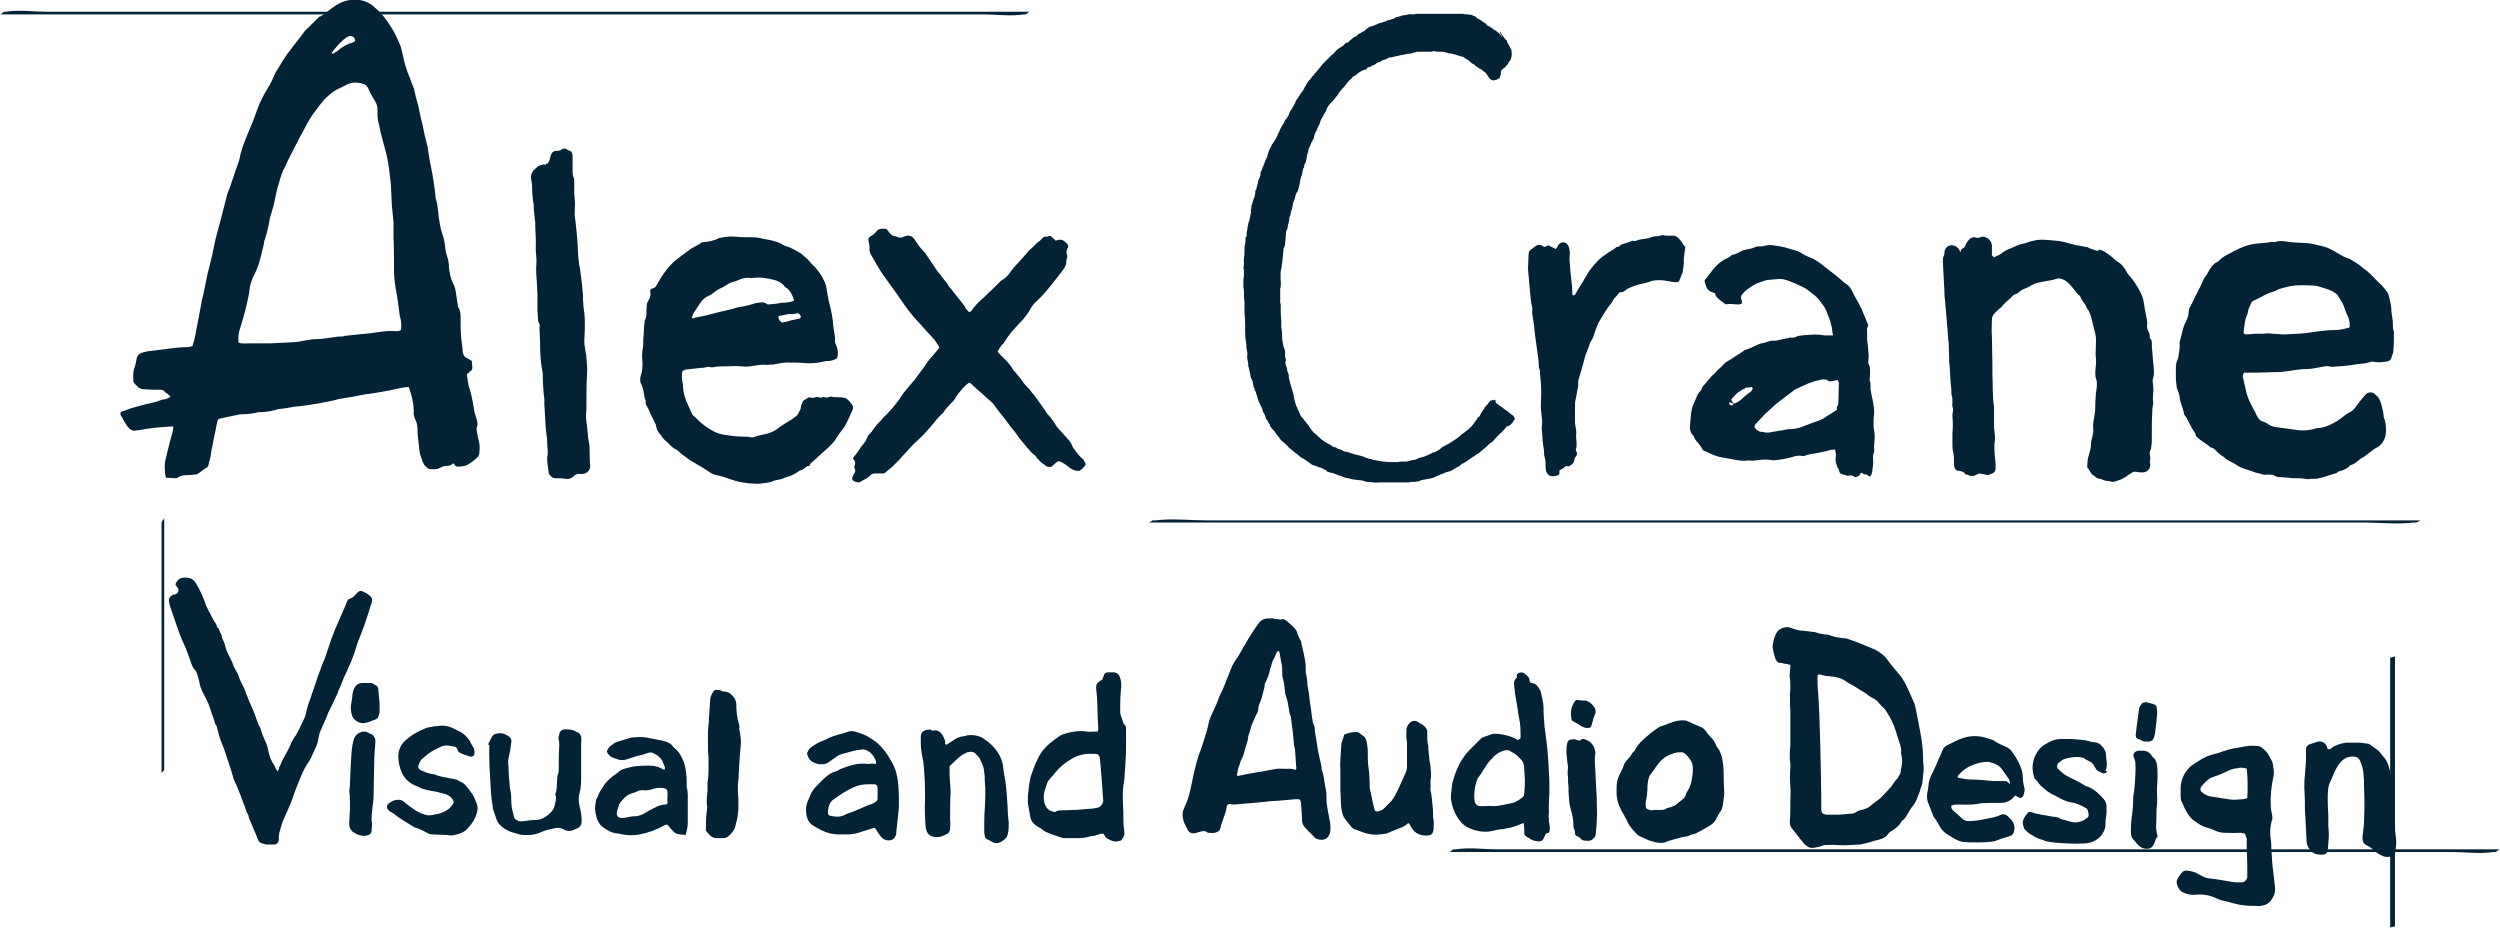 <svg xmlns="http://www.w3.org/2000/svg" viewBox="0 0 468.9 174"><style type="text/css">  
	.st0{fill:#042235;}
</style><path class="st0" d="M335.8 124.7c-0.4-0.1-0.7-0.2-1-0.2 -0.4-0.1-0.8-0.2-1.1-0.2 -0.2 0-0.4-0.2-0.5-0.4 -0.1-0.1-0.1-0.2-0.2-0.3 -0.2-0.7-0.4-1.3-0.5-2 0-0.2-0.1-0.4 0-0.6 0.1-0.8 0.3-1.6 0.7-2.3 0.3-0.7 1.7-1.3 2.5-1 0.3 0.1 0.6 0.2 0.9 0.3 1.1 0.4 2.2 0.3 3.3 0.5 0.3 0 0.7 0.1 1 0.2 0.5 0.2 0.9 0.2 1.4 0.3 0.5 0 0.9 0.1 1.3 0.3 0.7 0.2 1.4 0.3 2.1 0.4 0.5 0 0.9 0.1 1.3 0.3 1 0.3 2 0.7 2.9 1.1 0.6 0.2 1.1 0.5 1.7 0.7 0.9 0.5 1.7 1 2.3 1.8 0.7 1 1.6 2 2.4 3 0.4 0.4 0.6 0.9 0.9 1.3 0.7 1.3 1.2 2.6 1.8 3.9 0.2 0.5 0.3 1 0.4 1.5 0.3 1.4 0.5 2.8 0.8 4.2 0.3 1.6 0.5 3.2 0.5 4.8 0 0.5 0 0.9 0.1 1.4 0 0.3 0 0.5 0 0.8 -0.1 0.6-0.1 1.3-0.2 1.9 0 0.4-0.1 0.9-0.3 1.3 -0.1 0.2-0.1 0.4-0.2 0.7 -0.4 0.9-0.6 1.8-1.2 2.6 -0.5 0.6-0.9 1.3-1.3 2 -0.2 0.3-0.4 0.7-0.8 0.9 -0.1 0.1-0.2 0.2-0.3 0.4 -0.4 0.7-1.1 1.2-1.8 1.6 -0.3 0.2-0.5 0.4-0.7 0.7 -0.1 0.2-0.4 0.4-0.6 0.5 -0.3 0.2-0.7 0.3-1 0.4 -1 0.2-2 0.6-3 0.8 -0.2 0-0.3 0.1-0.5 0.1 -0.7 0-1.3 0.1-2 0.1 -0.8 0.1-1.6 0-2.4 0 -0.7-0.1-1.4 0-2.1 0 -0.2 0-0.4 0-0.5 0.1 -0.5 0.2-1 0.3-1.6 0.4 -0.5 0.1-1 0-1.4-0.3 -0.3-0.2-0.6-0.5-0.8-0.8 -0.7-0.8-1.3-1.7-2-2.5 -0.3-0.4-0.4-0.7-0.4-1.2 0.1-1.3 0.1-2.6 0.1-3.9 0-0.9 0.1-1.9 0-2.8 -0.1-1.2-0.1-2.4 0-3.6 0-0.2 0-0.5 0-0.7 -0.2-1.1-0.1-2.3 0-3.4 0-0.7 0-1.4 0-2.1 0-0.6 0-1.2 0-1.8 0-0.8 0-1.5 0-2.3 -0.1-1.6-0.1-3.1 0-4.7 0-0.6 0-1.1-0.1-1.7 -0.1-0.3 0-0.7 0-1C335.8 125.3 335.8 125.1 335.8 124.7zM341.4 139.3C341.4 139.3 341.4 139.3 341.4 139.3c0.1 4.2 0.2 8.3 0.2 12.4 0 0.8 0.2 1 1 1.1 0.1 0 0.2 0 0.2 0 0.7 0 1.4 0 2.1 0 0.8 0 1.7-0.2 2.5-0.2 0.2 0 0.4-0.1 0.6-0.2 0.5-0.4 1.1-0.5 1.6-0.6 0.6-0.2 1-0.4 1.4-0.8 0.2-0.2 0.4-0.3 0.5-0.4 0.5-0.4 1-0.7 1.4-1.1 0.5-0.5 1-1.1 1.5-1.6 0.6-0.6 0.9-1.4 1.5-1.9 0.2-0.5 0.7-0.9 0.6-1.6 0-0.1 0.1-0.2 0.1-0.4 0.2-0.7 0.2-1.4 0.1-2 -0.1-0.4-0.2-0.8-0.1-1.1 0-0.4-0.1-0.8-0.2-1.2 -0.3-0.8-0.5-1.6-0.8-2.5 -0.2-0.6-0.4-1.2-0.7-1.8 -0.2-0.4-0.4-0.9-0.7-1.3 -0.3-0.6-0.7-1.2-1.3-1.7 -0.1-0.1-0.2-0.2-0.3-0.3 -0.4-0.6-0.9-1-1.6-1.3 -0.2-0.1-0.4-0.3-0.6-0.4 -0.2-0.2-0.5-0.4-0.7-0.5 -0.7-0.4-1.4-0.9-2.1-1.3 -0.4-0.2-0.8-0.4-1.2-0.7 -0.8-0.6-1.7-0.9-2.7-1 -0.8-0.1-1.6-0.1-2.3-0.4 0 0-0.1 0-0.1 0 -0.3 0-0.4 0.1-0.4 0.4 0 0.5 0 1.1 0 1.6C341.2 131.9 341.3 135.6 341.4 139.3z"/><path class="st0" d="M32.9 109.6c0-0.1 0-0.1 0.1-0.2 0.4-1 1.3-1.2 2.4-1 0.6 0.1 1.1 0.5 1.4 1.1 0.8 1.3 1.4 2.7 1.9 4.2 0.1 0.2 0.2 0.4 0.3 0.6 0.1 0.3 0.3 0.5 0.4 0.7 0.3 0.6 0.5 1.2 0.9 1.7 0.2 0.2 0.3 0.5 0.4 0.8 0 0.1 0 0.2 0.1 0.2 0.4 0.3 0.4 0.9 0.7 1.3 0.1 0.1 0.1 0.2 0.1 0.4 0 0.1 0.1 0.3 0.1 0.4 0.3 0.5 0.5 1.1 0.6 1.6 0.1 0.4 0.3 0.9 0.5 1.3 0.3 0.6 0.7 1.3 0.9 1.9 0.2 0.6 0.5 1.1 0.8 1.6 0.3 0.5 0.4 1.2 0.7 1.7 0.2 0.4 0.4 0.8 0.6 1.2 0.2 0.4 0.3 0.8 0.4 1.1 0.3 0.6 0.5 1.3 0.8 1.9 0.4 0.9 0.8 1.8 1.1 2.8 0.1 0.2 0.1 0.3 0.2 0.5 0.1 0.3 0.2 0.6 0.4 0.9 0.1 0.1 0.1 0.3 0.2 0.5 0.2 0.7 0.5 1.4 0.8 2.1 0.3 0.6 0.5 1.2 0.6 1.8 0.2 1 0.5 1.9 1.1 2.8 0.2 0.2 0.2 0.5 0.4 0.8 0.1 0.1 0.2 0.2 0.3 0.4 0.5-1.4 1.1-2.6 1.8-3.8 0.2-0.4 0.4-0.7 0.6-1.2 0.1-0.4 0.3-0.7 0.5-1 0.1-0.3 0.3-0.5 0.5-0.8 0.2-0.4 0.4-0.7 0.6-1.1 0.3-0.7 0.7-1.4 1-2.1 0.2-0.4 0.3-0.9 0.4-1.4 0.2-0.9 0.5-1.7 0.8-2.5 0.4-1.3 0.9-2.5 1.3-3.9 0.2-0.6 0.5-1.2 0.7-1.9 0.2-0.6 0.5-1.1 0.7-1.7 0.4-1.1 0.7-2.2 1.1-3.3 0.3-0.8 0.6-1.6 0.9-2.3 0.4-0.8 0.7-1.7 1.1-2.5 0.2-0.5 0.4-0.9 0.6-1.4 0.1-0.3 0.3-0.7 0.4-1 0.1-0.2 0.2-0.4 0.5-0.5 0.3-0.1 0.5-0.2 0.7-0.4 0.2-0.2 0.5-0.5 0.7-0.7 0.4-0.4 0.7-0.5 1.2-0.2 0.4 0.2 0.8 0.4 1.1 0.7 0.5 0.3 0.6 0.9 0.4 1.4 -0.3 0.8-0.5 1.7-0.8 2.5 -0.4 1.3-0.9 2.6-1.4 3.9 -0.4 0.8-0.6 1.7-0.9 2.6 -0.1 0.4-0.3 0.8-0.4 1.1 -0.2 0.6-0.4 1.1-0.7 1.7 -0.3 0.8-0.7 1.5-1 2.2 -0.3 0.8-0.6 1.6-1 2.4 -0.1 0.2-0.1 0.4-0.2 0.6 -0.3 0.7-0.7 1.4-1 2.1 -0.2 0.5-0.5 1-0.7 1.4 -0.4 1.1-0.9 2.2-1.4 3.3 -0.3 0.6-0.4 1.2-0.5 1.8 -0.1 0.8-0.5 1.5-0.8 2.2 -0.3 0.6-0.5 1.2-0.8 1.7 -0.1 0.2-0.3 0.4-0.4 0.6 -0.6 0.9-1 1.8-1.4 2.8 -0.5 1.2-1 2.4-1.4 3.7 -0.5 1.4-1.2 2.8-1.8 4.2 -0.1 0.4-0.3 0.8-0.4 1.2 -0.1 0.4-0.2 0.7-0.3 1.1 0 0.2-0.1 0.4-0.1 0.6 0 0.2 0 0.5 0 0.7 0 0.5-0.4 0.9-0.9 0.9 -0.4 0-0.8 0-1.2 0 -0.3 0-0.7-0.1-1-0.2 -0.3-0.1-0.6-0.2-0.7-0.5 -0.3-0.6-0.5-1.3-0.8-1.9 -0.2-0.4-0.3-0.8-0.5-1.2 -0.2-0.5-0.5-1-0.6-1.6 0-0.2-0.2-0.4-0.3-0.6 -0.2-0.5-0.3-1-0.5-1.4 -0.3-0.8-0.6-1.6-0.9-2.4 -0.3-0.8-0.6-1.5-1-2.3 -0.1-0.2-0.2-0.5-0.2-0.7 -0.2-0.5-0.3-1.1-0.5-1.6 -0.2-0.4-0.2-0.8-0.4-1.2 -0.4-1.1-0.7-2.3-1.2-3.4 -0.4-0.9-0.6-1.9-0.9-2.9 0-0.1 0-0.3-0.1-0.4 -0.3-0.3-0.3-0.6-0.4-0.9 -0.4-1.1-0.7-2.1-1.1-3.2 -0.3-0.7-0.7-1.4-1-2 -0.3-0.6-0.6-1.3-0.7-2 -0.1-0.6-0.3-1.2-0.5-1.8 -0.1-0.2-0.1-0.3-0.3-0.5 -0.5-0.5-0.7-1.2-0.9-1.8 -0.4-1-0.7-2.1-1.2-3.1 -1-2.1-1.6-4.3-2.4-6.5 -0.2-0.5-0.3-0.9-0.4-1.4 -0.1-0.6 0.1-1 0.7-1.3 0.1-0.1 0.2-0.1 0.4-0.1 0.6-0.2 0.8-0.6 0.6-1.2C33.2 110.2 33.1 109.9 32.9 109.6z"/><path class="st0" d="M240.5 116.1c0.3 0 0.6 0.2 0.9 0.4 0.4 0.4 0.8 0.7 1.2 1.1 0.4 0.4 0.7 0.8 0.8 1.4 0.1 0.2 0.2 0.5 0.3 0.7 0.2 0.3 0.4 0.6 0.4 1 0.3 1.4 0.7 2.8 0.8 4.2 0 0.3 0 0.6 0 0.8 0 0.3 0 0.6 0.1 0.8 0.1 0.5 0.2 1.1 0.2 1.6 0 0.6 0.2 1.3 0.3 1.9 0.1 0.6 0.1 1.2 0.2 1.8 0.2 1.1 0.3 2.3 0.5 3.4 0 0.2 0.1 0.4 0.2 0.7 0.1 0.3 0.2 0.5 0.2 0.8 0 0.7 0.2 1.4 0.3 2.1 0.1 0.7 0.2 1.4 0.3 2 0.1 0.6 0.3 1.2 0.4 1.8 0.1 0.5 0.3 1.1 0.3 1.6 0 0.1 0 0.3 0.1 0.4 0.4 1.2 0.4 2.4 0.7 3.6 0.1 0.5 0.1 1 0.1 1.5 0 0.5 0 0.9 0.1 1.4 0.1 0.4 0.1 0.8 0.2 1.2 0.1 0.5 0.2 1.1 0.3 1.6 0.2 0.7 0.2 2 0 2.5 -0.3 0.8-0.9 1.2-1.8 1.1 -0.5-0.1-0.9-0.2-1.2-0.6 -0.3-0.3-0.6-0.7-1-1 -0.3-0.3-0.5-0.6-0.8-0.9 -0.3-0.4-0.4-0.8-0.4-1.3 0-1.1-0.1-2.1-0.2-3.1 0-0.1 0-0.3-0.1-0.4 0-0.2-0.2-0.3-0.4-0.3 -0.2 0-0.3 0-0.5 0 -1.1 0.1-2.2 0.2-3.4 0.3 -1.1 0-2.3 0.2-3.4 0.3 -1.6 0.1-3.2 0.3-4.7 0.4 -0.2 0-0.5 0-0.8-0.1 -0.3 0-0.5 0.1-0.6 0.4 -0.1 0.9-0.4 1.7-0.7 2.5 -0.2 0.5-0.4 1.1-0.5 1.6 -0.1 0.6-0.6 0.8-1.1 0.9 -0.3 0.1-0.7 0-1.1 0 -0.1 0-0.2 0-0.3-0.1 -0.3-0.3-0.6-0.2-0.9-0.2 -0.4 0.1-0.7 0.2-1.1 0.3 -0.2 0.1-0.4 0.1-0.6 0.1 -0.4 0-0.8-0.2-1-0.6 -0.3-0.6-0.6-1.1-0.8-1.7 -0.2-0.7-0.3-1.5 0-2.2 0.2-0.5 0.4-0.9 0.6-1.4 0.3-0.8 0.5-1.6 0.7-2.4 0.4-2 0.8-4 1.4-5.9 0.1-0.5 0.3-0.9 0.5-1.4 0.3-0.9 0.6-1.8 0.9-2.8 0.3-0.9 0.5-1.8 0.7-2.7 0.2-0.6 0.4-1.1 0.7-1.7 0.4-0.8 0.8-1.7 1.1-2.6 0.1-0.3 0.3-0.6 0.4-0.9 0.6-1.1 0.9-2.2 1.4-3.3 0.3-0.8 0.6-1.7 1.1-2.5 0.3-0.4 0.5-0.8 0.8-1.2 0.2-0.4 0.5-0.8 0.7-1.2 0.1-0.1 0.1-0.2 0.1-0.3 0.6-0.7 0.9-1.6 1.5-2.4 0.4-0.7 0.9-1.4 1.4-2.1 0.5-0.7 1.1-1 1.9-1 0.4 0 0.9-0.1 1.3 0.1 0.1 0.1 0.3 0 0.4 0C240.1 116.3 240.3 116.2 240.5 116.1zM243.1 144.3c0-0.2 0.1-0.4 0-0.6 0-0.5-0.1-1.1-0.1-1.6 -0.1-0.8 0-1.5-0.3-2.3 0-0.1 0-0.2 0-0.2 -0.1-0.7-0.1-1.4-0.2-2.1 -0.1-1-0.3-2.1-0.4-3.1 0-0.1 0-0.2-0.1-0.2 -0.2-0.5-0.2-1-0.3-1.5 -0.1-0.6-0.2-1.2-0.4-1.8 -0.1-0.4-0.3-0.8-0.3-1.3 -0.1-0.9-0.2-1.9-0.5-2.8 0-0.1 0-0.3 0-0.4 0-0.7 0-1.5-0.2-2.2 -0.1-0.5-0.2-1.1-0.3-1.7 0-0.2-0.1-0.4-0.3-0.4 -0.2 0.1-0.3 0.4-0.4 0.6 -0.1 0.3-0.2 0.6-0.4 0.9 -0.4 0.6-0.4 1.3-0.7 1.9 -0.1 0.9-0.5 1.8-0.9 2.6 -0.1 0.1-0.1 0.2-0.1 0.4 0 0.6-0.3 1.2-0.4 1.8 -0.1 0.4-0.2 0.7-0.3 1 -0.2 0.5-0.5 1.1-0.5 1.7 0 0.3-0.1 0.6-0.3 0.9 -0.2 0.4-0.4 0.9-0.6 1.3 -0.3 0.6-0.5 1.3-0.7 2 0 0.1-0.1 0.3-0.1 0.4 -0.1 0.2-0.2 0.4-0.2 0.7 -0.1 1-0.6 2-0.8 3 -0.1 0.5-0.4 1-0.6 1.4 -0.1 0.4-0.2 0.8-0.4 1.2 -0.2 0.4-0.1 0.9-0.3 1.3 0 0.1 0 0.2 0 0.3 0.2 0 0.3 0 0.4 0 0.5-0.1 0.9-0.2 1.4-0.3 1.3-0.2 2.7-0.5 4-0.7 0.3-0.1 0.7-0.1 1-0.2 0.8-0.2 1.5-0.1 2.3-0.1 0.6 0 1.2-0.1 1.8 0.2C243 144.4 243 144.3 243.1 144.3z"/><path class="st0" d="M421.1 156.4c-0.4-0.2-0.8-0.2-1.3-0.2 -0.7 0.1-1.4 0-2.1 0 -0.2 0-0.4 0-0.5 0 -0.8 0-1.5-0.3-2.2-0.6 -0.4-0.2-0.8-0.3-1.2-0.4 -0.6-0.2-1.2-0.5-1.6-0.8 -0.4-0.3-0.9-0.6-1.3-1 -0.5-0.6-0.9-1.3-1.2-1.9 -0.2-0.4-0.3-0.8-0.5-1.1 -0.2-0.4-0.2-0.8-0.2-1.3 0-0.3 0-0.5 0-0.8 -0.1-1.7 0.5-3.2 1.7-4.4 0.1-0.1 0.1-0.1 0.2-0.2 1.2-0.8 2.4-1.7 3.8-2.1 0.8-0.2 1.5-0.4 2.3-0.7 1.1-0.4 2.3-0.6 3.5-0.8 0.9-0.2 1.8-0.3 2.8-0.2 0.3 0 0.6 0.1 0.9 0.3 0.6 0.5 1.1 0.9 1.4 1.6 0.3 0.5 0.6 1 0.7 1.5 0.1 0.8 0.3 1.5 0.1 2.4 -0.4 1.8-0.6 3.7-0.5 5.6 0 0.3 0.1 0.6 0.1 0.8 0.1 0.4 0.2 0.8 0.2 1.1 0 0.1 0 0.3 0 0.4 -0.4 1.2-0.5 2.5-0.3 3.8 0.1 0.5 0.1 0.9 0.1 1.4 0.1 1.1 0.1 2.2 0.2 3.3 0.1 1.1 0.3 2.2 0.4 3.4 0 0.3 0.1 0.6 0.1 0.9 0.1 0.8-0.1 1.5-0.5 2.1 -0.2 0.4-0.5 0.7-0.9 1 -0.7 0.4-1.5 0.5-2.3 0.4 -0.3 0-0.6 0-0.8 0 -0.7 0-1.4-0.1-2.1-0.2 -1.1-0.2-2.2-0.6-3.3-0.8 -0.4-0.1-0.9-0.3-1.3-0.5 -1.1-0.5-2.3-0.7-3.5-0.6 -0.8 0.1-1.7 0-2.5-0.4 -0.7-0.3-1-0.9-1.2-1.6 -0.1-0.2 0-0.5 0-0.7 0.2-0.5 0.5-0.9 0.8-1.3 0.3-0.4 0.7-0.6 1.2-0.5 0.8 0.1 1.6 0.3 2.3 0.8 0.7 0.4 1.4 0.7 2.2 0.7 0.3 0 0.6 0.1 0.8 0.1 1 0.2 2 0.3 3 0.5 0.6 0.1 1.2 0.1 1.8 0.1 0.4 0 0.7-0.2 0.9-0.5 0.1-0.2 0.2-0.3 0.2-0.5 0-1.6 0-3.2-0.1-4.8 0-0.8 0-1.6 0-2.4C421.2 156.9 421.2 156.7 421.1 156.4zM421.5 149.7c0.1-1.9 0.1-3.7-0.1-5.5 -0.1-0.1-0.1-0.1-0.2-0.1 -0.5-0.1-1-0.2-1.5 0 -0.9 0-1.7 0.4-2.5 0.8 -0.3 0.1-0.6 0.3-0.9 0.4 -0.5 0.2-0.9 0.3-1.4 0.5 -0.2 0.1-0.4 0.2-0.6 0.3 -0.5 0.4-1 0.9-1.4 1.4 -0.3 0.4-0.2 0.9 0.1 1.1 0.5 0.4 1 0.7 1.7 0.8 0.9 0.1 1.7 0.3 2.6 0.4 0.6 0.1 1.2 0.2 1.8 0.2 0.5 0 1-0.1 1.5-0.1C420.9 149.9 421.2 149.8 421.5 149.7z"/><path class="st0" d="M323.4 148.6c0 0.9-0.2 1.7-0.3 2.6 -0.1 0.4-0.2 0.8-0.5 1.1 -0.2 0.3-0.4 0.7-0.6 1.1 -0.3 0.7-0.8 1.2-1.4 1.5 -0.8 0.5-1.7 1-2.5 1.4 -0.2 0.1-0.4 0.1-0.6 0.2 -0.1 0-0.3 0-0.4 0.1 -0.5 0.3-1 0.3-1.5 0.4 -1 0.3-2.1 0.5-3.1 0.9 -0.6 0.3-1.3 0.2-1.9 0.1 -0.4-0.1-0.7-0.2-1.1-0.3 -0.6-0.2-1.1-0.5-1.6-0.7 -0.6-0.2-1-0.6-1.4-1.1 -0.6-0.6-1.1-1.3-1.4-2.1 -0.3-0.6-0.7-1.2-1-1.8 -0.6-1.1-0.9-2.2-0.9-3.4 0-0.7 0-1.3 0.1-2 0.1-0.6 0.4-1.2 0.7-1.8 0.2-0.4 0.4-0.7 0.5-1.1 0.1-0.5 0.5-1 0.8-1.3 0.2-0.2 0.4-0.4 0.5-0.6 0.2-0.3 0.4-0.7 0.7-0.9 0.1-0.1 0.2-0.2 0.2-0.3 0.2-0.5 0.6-0.9 1-1.4 0.6-0.6 1.2-1.1 1.9-1.7 0.5-0.4 1.1-0.8 1.7-1.2 1.1-0.3 2.2-0.9 3.3-1.1 0.7-0.1 1.4-0.2 2 0.1 0.8 0.4 1.6 0.7 2.5 1.1 0.4 0.2 0.7 0.5 0.9 0.8 0.2 0.4 0.6 0.7 0.9 1.1 0.4 0.4 0.7 0.8 0.9 1.3 0.1 0.3 0.2 0.5 0.4 0.7 0.3 0.4 0.5 0.9 0.7 1.5 0.2 0.6 0.2 1.2 0.3 1.7 0.1 0.8 0.1 1.6 0.1 2.4 0 0.2 0 0.4 0 0.6C323.3 147.2 323.4 147.9 323.4 148.6zM317.5 144.7c0-0.3 0-0.6 0-0.9 -0.1-1-0.7-1.7-1.4-2.4 -0.2-0.1-0.4-0.3-0.6-0.3 -0.4 0-0.9 0-1.3 0.1 -0.6 0.2-1.2 0.4-1.7 0.7 -0.6 0.4-1.1 0.8-1.5 1.4 -0.5 0.6-0.9 1.3-1.4 1.9 -0.3 0.4-0.4 0.8-0.5 1.3 0 0.3-0.1 0.6-0.1 0.9 0 1-0.1 1.9-0.3 2.9 -0.1 0.3 0 0.7 0 1 0 0.2 0.1 0.4 0.2 0.4 0.3 0.2 0.6 0.2 0.9 0.3 0.6-0.2 1.1 0 1.7-0.1 0.4 0 0.8 0 1.1-0.3 0.1-0.1 0.3-0.1 0.4-0.1 0.5-0.2 1.1-0.3 1.5-0.7 0.3-0.3 0.8-0.6 1.1-0.9 0.3-0.2 0.5-0.5 0.6-0.9 0.1-0.2 0.1-0.4 0.3-0.6C317.2 147.3 317.4 146.1 317.5 144.7z"/><path class="st0" d="M207 156.4c-0.4-0.1-0.6 0-0.9 0.1 -0.4 0.1-0.8 0.3-1.2 0.3 -0.1 0-0.2 0-0.2 0 -0.8 0.3-1.7 0.4-2.6 0.4 -0.8 0-1.5 0-2.3 0 -0.2 0-0.5 0-0.7-0.1 -0.8-0.3-1.6-0.5-2.3-0.8 -0.5-0.2-1-0.4-1.4-0.8 -0.2-0.2-0.5-0.3-0.7-0.4 -0.8-0.5-1.4-1.1-1.5-2.1 -0.1-0.6-0.2-1.1-0.3-1.7 -0.2-0.7-0.1-1.4-0.1-2.1 0.1-1 0.2-2 0.4-3 0.1-0.6 0.4-1.3 0.6-1.9 0.2-0.6 0.5-1.3 0.8-1.9 0.2-0.5 0.5-0.9 0.8-1.4 0.9-1.2 2.1-2.1 3.4-3 0.1-0.1 0.3-0.1 0.4-0.2 0.8-0.3 1.6-0.5 2.5-0.6 0.7-0.1 1.3-0.1 2 0 0.7 0.1 1.4 0 2.2 0 0-0.2 0.1-0.3 0.1-0.5 0-0.6-0.1-1.2-0.1-1.8 0-0.9-0.1-1.9-0.1-2.8 0-1-0.1-1.9-0.2-2.9 -0.1-0.8 0.2-1.2 0.9-1.6 0.1 0 0.2-0.1 0.3-0.2 0-0.2 0.1-0.4 0.2-0.6 0.1-0.5 0.4-0.7 0.9-0.7 0.4 0 0.8 0 1.1 0 0.5 0.1 0.8 0.3 1 0.8 0.3 0.7 0.3 1.3 0.3 2 -0.2 1.5-0.2 3-0.2 4.5 0 0.5 0.1 0.9 0.3 1.3 0.1 0.2 0.1 0.4 0.2 0.6 0.1 0.2 0.1 0.4 0.2 0.5 0.4 0.3 0.4 0.6 0.4 1 0 1.2 0 2.3 0 3.5 0 1.8-0.2 3.7-0.3 5.5 0 0.5-0.1 1-0.2 1.5 -0.2 1.6-0.1 3.3 0 4.9 0 0.3 0 0.7 0 1 0 0.7 0 1.4 0.1 2.1 0.1 0.3 0 0.7 0.1 1 0 0.5-0.3 0.9-0.6 1.3 -0.1 0.1-0.2 0.1-0.3 0.1 -0.4 0.1-0.7 0.2-1.1 0.1 -0.4-0.1-0.8-0.3-1.2-0.5 -0.3-0.2-0.5-0.4-0.6-0.8C207.1 156.6 207 156.5 207 156.4zM199 152C199 152 199 152.1 199 152c1 0 1.9-0.1 2.9-0.1 0.8-0.1 1.6-0.1 2.4-0.2 0.5 0 1-0.1 1.5-0.2 0.6-0.1 0.9-0.5 1.1-1.1 0-0.2 0.1-0.4 0-0.5 -0.1-0.9-0.1-1.9-0.2-2.8 0-0.4-0.1-0.9-0.1-1.3 -0.1-1.2-0.2-2.4-0.3-3.6 0-0.1 0-0.2-0.1-0.3 -0.1-0.3-0.3-0.5-0.7-0.5 -0.2 0-0.4 0-0.6 0 -1.3-0.1-2.6 0.2-3.7 0.8 -1.4 0.8-2.6 1.8-3.6 3.1 -0.2 0.3-0.5 0.5-0.7 0.8 -0.2 0.2-0.4 0.5-0.5 0.8 -0.2 0.5-0.3 1-0.5 1.5 -0.2 0.8-0.2 1.7 0.1 2.5 0.3 0.8 0.9 1.3 1.9 1.4C198.3 152 198.6 152 199 152z"/><path class="st0" d="M285.1 138.6c0-0.1 0.1-0.2 0.1-0.3 0-1.2 0-2.5-0.3-3.7 -0.2-1-0.3-2.1-0.5-3.1 -0.2-1-0.3-1.9-0.4-2.9 -0.1-0.6 0-1.1 0.5-1.5 0-0.3-0.1-0.5 0.1-0.7 0.3-0.3 0.9-0.4 1.3-0.1 0.5 0.4 1 0.7 1 1.4 0 0.2 0.2 0.4 0.4 0.4 0.3 0.1 0.6 0.1 0.9 0.4 0.3 0.4 0.7 0.8 0.8 1.3 0.2 1 0.5 1.9 0.5 2.9 0 1.2 0.1 2.4 0.2 3.6 0.1 0.8 0.2 1.5 0.3 2.3 0.2 1.3 0.3 2.7 0.4 4.1 0.1 1.3 0.1 2.5 0.2 3.8 0 0.7 0 1.5 0 2.2 0 0.8-0.1 1.5-0.1 2.3 0 0.6 0 1.1 0 1.7 0 0.2-0.1 0.5 0 0.7 0 0.4 0 0.8 0.1 1.1 0.1 0.6 0.2 1.1-0.1 1.7 -0.1 0-0.3 0.1-0.5 0.1 -0.1 0.2-0.3 0.5-0.4 0.8 -0.2 0.5-0.6 0.8-1.1 0.7 -0.3 0-0.7-0.1-1-0.2 -0.1 0-0.3-0.1-0.4-0.2 -0.4-0.3-0.9-0.4-1.2-0.9 0-0.6 0-1.3-0.1-2.1 -0.2 0-0.3 0-0.4 0.1 -1 0.4-2 0.8-3 0.9 -0.1 0-0.2 0.1-0.3 0.1 -0.8 0-1.6 0.2-2.4 0.4 -1.6 0.3-3.2-0.1-4.6-0.8 -0.3-0.2-0.6-0.4-0.9-0.7 -0.3-0.4-0.7-0.8-0.9-1.2 -0.5-0.8-0.8-1.6-1-2.5 -0.2-0.7-0.2-1.4-0.1-2.1 0-0.3 0.1-0.6 0.1-0.9 0-0.3 0.1-0.6 0.1-0.8 0.6-2.3 1.5-4.5 3.3-6.3 0.6-0.6 1.3-1.3 1.9-1.9 0.2-0.2 0.3-0.3 0.5-0.4 0.6-0.2 1.1-0.4 1.7-0.6 0.7-0.2 1.5 0 2.2 0.1 1 0.2 1.9 0.5 2.7 1C285 138.6 285 138.6 285.1 138.6zM286 146.4c0-0.8-0.1-1.3-0.1-1.9 0-0.9-0.1-1.7-0.9-2.3 -0.5-0.7-1.2-1-1.9-1.4 -0.2-0.1-0.4-0.1-0.6-0.1 -0.7 0.1-1.4 0.4-2 0.9 -0.4 0.3-0.6 0.7-1 1 -0.9 1-1.4 2.2-2.2 3.2 0 0 0 0.1-0.1 0.1 -0.5 1.1-0.7 2.3-0.7 3.6 0 0.3 0.1 0.5 0.1 0.8 0.1 0.5 0.4 0.8 0.9 0.9 0.3 0 0.5 0 0.8 0 0.6 0 1.1-0.1 1.7 0 1.3 0 2.5-0.4 3.7-0.6 0.2 0 0.3-0.1 0.5-0.2 0.5-0.2 0.9-0.5 1.3-0.8 0.3-0.2 0.4-0.5 0.4-0.9C286 147.8 286 147 286 146.4z"/><path class="st0" d="M379 149.7c-0.2-0.1-0.4-0.1-0.5-0.2 -0.2-0.1-0.3-0.2-0.5-0.3 -0.3 0.3-0.5 0.5-0.7 0.7 -0.6 0.5-1.3 0.7-2.1 0.7 -0.6 0-1.3 0-1.9 0 -0.8 0-1.7 0-2.5 0.2 -1.2 0.2-2.4 0.1-3.6 0.1 -0.6 0-0.6 0-1.2 0.2 -0.1 0.4 0.1 0.7 0.4 1 0.6 0.5 1.2 1 1.7 1.5 0.3 0.3 0.7 0.4 1.1 0.4 0.9 0 1.8-0.1 2.7-0.3 0.7-0.1 1.4-0.3 2-0.4 0.4-0.1 0.8-0.2 1.2-0.4 0.6-0.3 1-0.2 1.5 0.2 0.2 0.2 0.4 0.4 0.6 0.6 0.6 0.7 0.8 1.5 0.5 2.4 -0.1 0.3-0.3 0.6-0.7 0.7 -0.3 0.1-0.6 0.2-0.9 0.3 -0.5 0.1-1 0.3-1.5 0.5 -0.5 0.2-1 0.3-1.6 0.3 -0.7 0.1-1.4 0.1-2.1 0.1 -0.9 0-1.8 0-2.8-0.1 -0.6-0.1-1.2-0.4-1.7-0.7 -0.3-0.2-0.7-0.4-1-0.6 -0.7-0.4-1.3-1-1.7-1.8 -0.2-0.4-0.5-0.9-0.8-1.3 -0.2-0.2-0.3-0.5-0.4-0.7 -0.3-0.7-0.5-1.4-0.8-2.1 -0.4-0.9-0.3-1.8-0.1-2.6 0-0.2 0.1-0.5 0.1-0.7 0-0.6 0.2-1.2 0.4-1.7 0.4-0.9 0.9-1.8 1.3-2.8 0.1-0.3 0.2-0.6 0.4-0.9 0.2-0.5 0.4-0.9 0.6-1.4 0.2-0.4 0.4-0.6 0.8-0.8 1.2-0.6 2.4-1.3 3.8-1.6 1.1-0.2 2.1-0.2 3.2 0.1 0.4 0.1 0.9 0.3 1.3 0.4 0.2 0.1 0.4 0.1 0.6 0.3 0.7 0.5 1.6 0.8 2.4 1.2 0.3 0.2 0.6 0.4 0.8 0.7 0.6 0.8 1.1 1.6 1.5 2.5 0.3 0.7 0.6 1.5 0.6 2.3 0 0.7 0.1 1.4 0.3 2.1 0.1 0.4 0 0.7-0.1 1.1C379.5 149.3 379.4 149.5 379 149.7zM377 147.1c0-0.5-0.1-0.8-0.3-1.1 -0.4-0.6-0.8-1.1-1.2-1.7 -0.4-0.6-1-0.9-1.5-1.1 -0.4-0.1-0.7-0.3-1.2-0.3 -0.7 0-1.3 0.1-2 0.3 -1.3 0.4-2.4 1-3.3 2 -0.2 0.2-0.4 0.3-0.3 0.6 0.1 0 0.1 0.1 0.2 0.1 0.7 0.1 1.4 0.3 2.1 0.3 1.2 0 2.3 0.1 3.4 0.2 0.4 0 0.7 0.1 1.1 0.1 0.8 0 1.6 0 2.3 0C376.5 146.7 376.8 146.8 377 147.1z"/><path class="st0" d="M432.9 139.7c0.5-0.2 1-0.3 1.5-0.5 1-0.4 1.8 0.1 2.1 1 0 0.1 0 0.2 0.1 0.3 0.2 0.1 0.4 0 0.6-0.1 0.4-0.4 1-0.6 1.5-0.8 0.7-0.2 1.4-0.4 2.1-0.3 0.3 0 0.6 0 0.8 0 0.9-0.1 1.7 0.1 2.6 0.2 0.1 0 0.3 0.1 0.4 0.2 0.5 0.4 1 0.7 1.5 1.1 0.4 0.4 0.7 0.9 1.1 1.3 0.5 0.6 0.7 1.2 0.9 1.9 0.3 0.9 0.5 1.7 0.5 2.6 0 0.4 0.1 0.7 0.2 1.1 0.2 0.7 0.2 1.4 0.2 2.1 0 1.8 0.1 3.5 0.2 5.3 0 0.7 0.1 1.4 0.2 2.1 0.1 0.8 0 1.6-0.1 2.4 0 0.2-0.1 0.3-0.1 0.4 -0.2 0.4-0.5 0.7-1 0.7 -0.6 0.1-1.1 0-1.6-0.3 -0.5-0.2-0.9-0.5-1.3-0.9 -0.4-0.3-0.8-0.7-1.3-0.9 -0.7-0.3-0.9-0.8-0.9-1.5 0.1-0.9 0.2-1.8 0.3-2.7 0-0.2 0-0.3 0-0.5 0.1-2.1 0.1-4.1 0-6.2 0-0.8 0-1.6-0.1-2.4 0-0.9-0.3-1.7-0.6-2.5 -0.3-0.7-0.7-0.9-1.5-0.9 -1 0-1.8 0.5-2.4 1.3 -0.5 0.7-0.9 1.4-1.2 2.2 -0.2 0.6-0.5 1.1-0.7 1.6 -0.1 0.2-0.1 0.5-0.2 0.7 -0.2 1.7-0.1 3.5 0 5.2 0 0.6 0 1.3 0 1.9 0 0.5 0.1 1 0.1 1.5 0 1-0.1 2-0.2 3.1 -0.1 0.6-0.4 0.9-1 0.9 -0.1 0-0.2 0-0.3 0 -1.1 0-1.8-0.4-2.3-1.3 -0.3-0.5-0.4-1-0.4-1.6 -0.1-1.4-0.1-2.8-0.2-4.1 -0.1-1.1-0.1-2.1-0.1-3.2 0-0.8-0.1-1.5-0.1-2.3 0-0.8 0-1.5 0.1-2.3 0.1-1.5 0.3-3.1 0.2-4.6 0-0.4 0-0.7 0.2-1C432.8 140.1 432.8 139.9 432.9 139.7z"/><path class="st0" d="M252.1 137.8c0.7-0.3 1.4-0.5 2.1-0.5 0.3 0 0.6 0 0.8 0.2 0.2 0.2 0.5 0.4 0.8 0.6 0.6 0.6 0.6 1.4 0.7 2.2 0.1 1 0 2 0.1 3 0.2 1.4 0.3 2.8 0.3 4.2 0 0.1 0 0.2 0 0.2 0.2 1 0.4 1.9 0.6 2.9 0.1 0.4 0.2 0.8 0.3 1.2 0.1 0.4 0.3 0.4 0.6 0.4 0.4-0.1 0.8-0.2 1.1-0.5 0.2-0.2 0.5-0.5 0.7-0.7 0.3-0.3 0.5-0.5 0.8-0.8 0.3-0.4 0.6-0.8 0.8-1.3 0.4-0.7 0.7-1.4 1-2.1 0.3-0.7 0.6-1.3 0.9-2 0.1-0.3 0.2-0.7 0.2-1 0-0.7 0-1.3 0-2 0-0.7 0-1.4 0-2.1 0-0.2 0-0.3 0-0.5 -0.2-0.8-0.1-1.5-0.1-2.3 0-0.6 0.3-1 0.7-1.4 0.5-0.4 1.1-0.4 1.6 0 0.1 0.1 0.2 0.2 0.3 0.2 0.5 0.2 0.8 0.5 1.1 0.9 0.1 0.2 0.2 0.3 0.2 0.6 0 0.3 0 0.5 0 0.8 0 0.5 0 1 0.1 1.5 0.1 0.3 0.1 0.6 0.1 0.9 0.1 0.7 0.1 1.4 0.2 2.1 0.2 0.9 0.3 1.9 0.3 2.8 0 0.2 0 0.3 0 0.5 -0.2 0.7 0 1.4-0.1 2.1 0 0.1 0 0.2 0 0.3 0.2 0.6 0.2 1.3 0.3 1.9 0.1 0.9 0.2 1.8 0.2 2.8 0 0.2 0 0.3 0 0.5 0.2 0.6 0.1 1.2 0.1 1.8 0 0.1 0 0.2 0 0.2 -0.1 1-0.4 1.4-1.6 1.3 -0.5 0-0.9-0.1-1.3-0.3 -0.5-0.2-0.9-0.6-1.2-1.1 -0.1-0.2-0.3-0.4-0.4-0.7 -0.1-0.1-0.1-0.1-0.2-0.2 -0.1 0-0.1 0-0.1 0 -0.5 0.5-1.1 0.8-1.8 1 -0.6 0.3-1.3 0.5-1.9 0.8 -0.1 0-0.1 0.1-0.2 0.1 -0.5 0.1-1 0.2-1.5 0.2 -1.4 0.2-2.6-0.2-3.9-0.7 -0.2-0.1-0.4-0.2-0.6-0.2 -0.3-0.1-0.6-0.3-0.8-0.6 -0.3-0.4-0.6-0.7-0.9-1.1 -0.3-0.4-0.6-0.8-0.7-1.3 -0.2-0.7-0.3-1.5-0.3-2.2 0-0.8-0.1-1.6-0.1-2.4 0-1 0-2 0-3 0-0.1 0-0.2 0-0.3 -0.1-1.8 0.1-3.5 0.2-5.3C251.8 138.8 252 138.3 252.1 137.8z"/><path class="st0" d="M164.3 143.3c0-0.2 0-0.3 0-0.5 -0.3-0.9-0.9-1.7-1.8-2.1 -0.3-0.1-0.6-0.2-1-0.1 -1.2 0.1-2.3 0.5-3.5 0.8 -0.4 0.1-0.9 0.3-1.2 0.6 -0.4 0.3-0.9 0.6-1.3 0.9 -0.6 0.5-1.4 0.5-2.1 0.4 -0.3-0.1-0.5-0.2-0.8-0.3 -0.7-0.3-1-0.9-1.2-1.5 0-0.1 0-0.2 0-0.3 0.2-0.5 0.4-0.8 0.8-1.1 0.7-0.5 1.4-0.9 2.2-1.2 0.1 0 0.2-0.1 0.3-0.1 1-0.6 2.1-0.9 3.2-1.2 0.4-0.1 0.9-0.3 1.3-0.4 0.4-0.1 0.8-0.1 1.1 0 1 0.3 2 0.6 2.9 1.2 0.8 0.5 1.5 1 2.1 1.7 0.5 0.5 0.9 1.1 1.3 1.7 0.4 0.7 0.8 1.3 1.1 2 0.5 1.1 0.7 2.4 0.8 3.6 0.1 1.2 0.1 2.3 0.1 3.5 0 1.1-0.2 2.2-0.3 3.4 -0.1 0.6-0.1 1.3-0.2 1.9 0 0.2 0 0.4-0.1 0.5 -0.2 0.5-0.5 0.8-1 0.9 -0.7 0.1-1.3-0.1-1.8-0.7 -0.3-0.4-0.6-0.8-0.8-1.2 -0.3-0.5-0.4-0.5-0.9-0.3 -0.8 0.3-1.7 0.5-2.5 0.8 -0.7 0.2-1.4 0.3-2 0.3 -0.6 0-1.1 0-1.7 0 -0.6 0-1.1-0.1-1.7-0.2 -1.1-0.3-2-0.8-3-1.4 -0.7-0.4-1.1-1-1.3-1.8 -0.2-0.9-0.2-1.9 0.2-2.8 0.2-0.4 0.3-0.8 0.5-1.2 0.2-0.5 0.5-0.9 0.8-1.3 0.7-0.7 1.3-1.4 2-2 0.6-0.5 1.1-0.9 1.9-1.1 0.3-0.1 0.5-0.2 0.8-0.4 1-0.4 2.1-0.8 3.2-1 0.7-0.1 1.5-0.1 2.2 0C163.4 143.2 163.8 143.2 164.3 143.3zM164.6 149c0-0.4 0-0.7 0-1 0-0.1 0-0.1 0-0.2 0-0.4-0.2-0.7-0.7-0.7 -0.4 0-0.8 0-1.1 0 -1 0-1.9 0.2-2.8 0.6 -1.3 0.6-2.5 1.4-3.6 2.2 -0.9 0.6-1.1 1.6-1.1 2.6 0 0.3 0.1 0.4 0.4 0.5 0.9 0.2 1.8 0.3 2.6-0.1 0.6-0.3 1.2-0.5 1.8-0.7 0.5-0.2 1.1-0.5 1.6-0.7 0.4-0.2 0.8-0.3 1.2-0.5 0.3-0.1 0.7-0.2 1-0.4 0.7-0.4 0.7-0.4 0.7-1.2C164.6 149.2 164.6 149.1 164.6 149z"/><path class="st0" d="M124.6 144.4c0.2-0.3 0.1-0.6 0-0.8 -0.1-0.2-0.2-0.5-0.3-0.7 0-0.1-0.1-0.2-0.1-0.3 -0.5-0.6-1-1.1-1.8-1.4 -0.2-0.1-0.5-0.1-0.8 0 -0.4 0.1-0.8 0.3-1.3 0.4 -1 0.2-2 0.6-3 0.9 -0.5 0.1-1 0.1-1.5-0.1 -0.2-0.1-0.4-0.1-0.6-0.2 -0.7-0.2-1.2-0.7-1.4-1.3 0.1-0.2 0.3-0.5 0.4-0.7 0.3-0.4 0.7-0.5 1-0.8 0.3-0.2 0.6-0.3 1-0.4 0.7-0.2 1.3-0.4 2-0.6 0.3-0.1 0.6-0.1 0.8-0.1 1-0.1 2-0.1 3.1 0.2 0.9 0.2 1.9 0.3 2.8 0.6 0.6 0.2 1.1 0.5 1.4 1 0.1 0.1 0.2 0.2 0.3 0.3 0.8 0.6 1.2 1.5 1.6 2.4 0.3 0.7 0.4 1.5 0.5 2.2 0.1 0.8 0.1 1.7 0.1 2.5 0 0.2 0 0.4 0.1 0.5 0 0.3 0.1 0.6 0.1 0.9 0 1.8 0 3.6 0 5.5 0 0.7-0.2 1.5-0.4 2.2 -0.7-0.1-1.4 0-2-0.4 -0.4-0.3-0.6-0.6-0.9-0.9 -0.1-0.1-0.2-0.3-0.3-0.4 -0.3-0.3-0.4-0.3-0.8-0.1 -1.4 0.8-3 1.4-4.6 1.7 -1.1 0.2-2.2 0.2-3.3 0 -0.4-0.1-0.7-0.2-1.1-0.2 -1-0.1-1.9-0.7-2.7-1.3 -0.1-0.1-0.2-0.2-0.3-0.3 -0.7-0.9-0.9-1.9-1-3 0-0.5 0.1-1.1 0.2-1.7 0.4-0.6 0.5-1.3 0.9-1.8 0.1-0.1 0.1-0.2 0.2-0.3 0.7-1.3 1.8-2.2 3-3 0.5-0.6 1.2-0.7 1.9-0.9 1.1-0.3 2.2-0.4 3.4-0.4 0.2 0 0.4 0 0.6 0 0.9 0 1.7 0.2 2.4 0.6C124.4 144.3 124.5 144.4 124.6 144.4zM116.8 153.4c0.3 0 0.5 0 0.8-0.1 0.5-0.1 0.9-0.2 1.4-0.2 1.1 0 2-0.6 2.8-1.1 1-0.5 1.9-1.1 3-1.1 0.3 0 0.5-0.3 0.4-0.5 -0.1-0.4 0-0.8 0-1.1 0-0.2 0-0.4 0-0.6 0-0.6-0.2-0.8-0.8-0.9 -0.7-0.1-1.4 0-2 0.2 -0.6 0.2-1.1 0.3-1.7 0.2 -0.4 0-0.8 0-1.1 0.2 -0.4 0.2-0.7 0.3-1.1 0.4 -1 0.3-1.6 1-2.2 1.8 -0.1 0.1-0.1 0.2-0.2 0.3 -0.1 0.5-0.3 0.9-0.4 1.4C115.6 153.1 116 153.5 116.8 153.4z"/><path class="st0" d="M177.5 139.7c0.5-0.3 0.9-0.6 1.4-0.9 0.5-0.4 1.1-0.6 1.7-0.7 0.3 0 0.6-0.1 0.9-0.2 0.8-0.1 1.6 0 2.4 0.3 0.3 0.1 0.5 0.3 0.8 0.5 0.8 0.5 1.4 1.1 2 1.8 0.6 0.8 1.1 1.6 1.3 2.6 0 0.1 0.1 0.2 0.1 0.3 0.1 1.1 0.3 2.2 0.5 3.3 0.2 1.6 0.3 3.2 0.4 4.8 0 0.9 0.1 1.9 0.2 2.8 0 0.7 0 1.5-0.2 2.2 -0.1 0.5-0.4 0.8-0.8 1.1 -0.2 0.2-0.5 0.3-0.7 0.4 -0.6 0.3-1.1 0.1-1.6-0.2 -0.2-0.1-0.4-0.3-0.6-0.3 -0.4-0.2-0.6-0.4-0.6-0.8 -0.1-0.4-0.1-0.7-0.1-1.1 0-1.3 0-2.5 0.1-3.8 0.1-1.8 0.2-3.6 0-5.4 0-0.5 0-1-0.1-1.5 0-0.6-0.2-1.2-0.4-1.7 -0.1-0.2-0.2-0.4-0.3-0.6 -0.2-0.6-0.6-0.9-1-1.3 -0.2-0.2-0.5-0.3-0.9-0.3 -0.2 0-0.4 0.1-0.6 0.1 -0.6 0.3-1.2 0.6-1.7 1.1 -0.5 0.5-1.1 1-1.6 1.5 0 1.1 0 2.1 0.1 3.1 0 0.6 0.1 1.1 0.1 1.7 -0.1 1.6-0.1 3.1-0.1 4.7 0 0.2 0 0.4 0 0.6 0.1 0.6 0 1.1 0 1.7 0 0.3-0.2 0.6-0.4 0.8 -0.7 0.4-1.4 0.8-2.3 0.7 -0.5 0-1-0.2-1.3-0.5 -0.2-0.2-0.3-0.4-0.4-0.6 -0.1-0.3-0.1-0.5-0.2-0.8 -0.1-1.6-0.2-3.3-0.1-4.9 0-1.5 0-3.1-0.1-4.6 -0.1-1.2-0.1-2.4-0.4-3.6 -0.2-0.9-0.3-1.9-0.3-2.8 0-0.3 0-0.7 0-1 0-0.7 0.4-1.2 1.1-1.3 0.3 0 0.7-0.2 1 0.1 0.1 0.1 0.3 0 0.4 0 0.5-0.1 0.8 0.1 1.2 0.4 0.5 0.5 0.7 1.1 0.9 1.7C177.2 139.3 177.2 139.5 177.5 139.7z"/><path class="st0" d="M395.1 144.9c-0.4 0.2-0.7 0.2-1 0 -0.4-0.2-0.8-0.3-1-0.7 -0.1-0.2-0.2-0.3-0.3-0.5 -0.2-0.5-0.6-0.8-1.1-1 -0.1-0.1-0.3-0.1-0.4-0.2 -0.4-0.4-0.8-0.4-1.3-0.5 -0.9-0.1-1.8 0.1-2.6 0.3 -0.5 0.1-0.9 0.5-1.3 0.8 -0.2 0.1-0.2 0.4-0.3 0.6 0 0.1 0.1 0.3 0.1 0.4 0.5 0.5 1 1 1.7 1.4 1.1 0.6 2.3 1.1 3.4 1.8 0.2 0.1 0.3 0.2 0.5 0.2 1.3 0.5 2.2 1.4 3.1 2.4 0.3 0.4 0.5 0.8 0.5 1.3 0 0.5 0 0.9 0 1.4 -0.1 0.6-0.2 1.3-0.2 1.9 0.1 1.2-0.9 2.9-2.5 3.4 -0.5 0.2-1.1 0.3-1.7 0.3 -1.5 0.1-3 0-4.5-0.1 -0.8 0-1.6-0.2-2.4-0.3 -0.1 0-0.2-0.1-0.3-0.1 -0.2-0.1-0.3-0.2-0.5-0.2 -0.8-0.2-1.5-0.6-2.1-1 -0.4-0.2-0.8-0.6-1.1-0.9 -0.1-0.1-0.2-0.2-0.2-0.4 -0.1-0.2-0.2-0.5-0.2-0.7 0-0.2 0-0.4 0-0.5 0.2-0.6 0.5-1.1 1-1.6 0.1-0.1 0.3-0.2 0.5-0.1 1.4 0.5 2.8 0.6 4.3 0.9 0.2 0 0.4 0 0.6 0.1 0.1 0 0.3 0 0.4 0.1 0.3 0.3 0.7 0.3 1.1 0.4 0.3 0.1 0.6 0.2 1 0.3 1 0.3 1.9 0.1 2.8-0.4 0 0 0 0 0-0.1 0.2-0.1 0.5-0.2 0.6-0.5 0.1-0.3 0-0.7-0.1-1 0-0.2-0.2-0.4-0.3-0.5 -0.9-0.5-1.8-1-2.8-1.1 -0.7-0.1-1.4-0.4-2-0.7 -0.4-0.2-0.7-0.4-1.1-0.6 -1-0.4-1.8-1.1-2.6-1.8 -0.4-0.4-0.7-0.9-1.1-1.3 -0.1-0.1-0.2-0.3-0.2-0.4 -0.6-1.9-0.2-3.7 1-5.2 0.5-0.6 1.1-0.9 1.8-1.3 0.7-0.4 1.5-0.6 2.3-0.6 0.6 0 1.2 0 1.8 0 1.2 0.1 2.5 0.1 3.7 0.5 0.2 0.1 0.5 0.1 0.8 0.1 0.5 0.1 1 0.3 1.3 0.7 0.2 0.2 0.4 0.4 0.5 0.7 0.2 0.3 0.3 0.6 0.3 1 0 0.4 0.1 0.8 0.1 1.1 0.1 0.6 0.1 1.3-0.2 1.9C395.2 144.6 395.2 144.7 395.1 144.9z"/><path class="st0" d="M83.2 156.6c-0.7 0-1.4-0.1-2.1-0.1 -0.4 0-0.7-0.1-1-0.3 -0.8-0.4-1.5-0.8-2.3-1 -0.2-0.1-0.4-0.2-0.5-0.3 -0.6-0.4-1.2-0.7-1.8-1.1 -0.3-0.2-0.6-0.4-0.9-0.6 -0.4-0.3-0.8-0.7-1.3-0.9 -0.2-0.1-0.4-0.3-0.5-0.4 -0.3-0.4-0.3-0.9 0.1-1.2 0.5-0.4 1.1-0.7 1.8-0.7 0.4 0 0.8 0.1 1.1 0.4 0.3 0.3 0.6 0.5 1 0.8 0.7 0.5 1.3 1 2.1 1.3 0.6 0.2 1.1 0.5 1.8 0.4 0.4 0 0.8-0.1 1.1-0.2 0.3 0 0.6-0.1 0.9-0.2 0.2-0.1 0.5-0.2 0.7-0.3 0.3-0.2 0.7-0.4 1-0.7 0.2-0.2 0.4-0.5 0.6-0.8 0.1-0.2 0.1-0.4 0-0.6 -0.3-0.5-0.7-0.9-1.3-1.1 -0.8-0.2-1.6-0.5-2.4-0.6 -0.6-0.1-1.2-0.2-1.8-0.4 0 0-0.1 0-0.1 0 -0.6-0.3-1.2-0.5-1.8-0.8 -1-0.5-1.7-1.2-2.2-2.2 -0.5-1.1-0.7-2.2-0.7-3.3 0-0.2 0.1-0.5 0.1-0.8 0.1-0.3 0.2-0.5 0.3-0.8 0.1-0.3 0.4-0.6 0.6-0.9 1.2-1.2 2.6-2 4.1-2.6 0.4-0.2 0.9-0.2 1.3-0.3 0.3-0.1 0.6-0.1 0.8-0.1 1.1-0.2 2.1-0.1 3.1 0.4 0.4 0.2 0.8 0.4 1.2 0.6 1 0.5 1.7 1.3 2.2 2.3 0.1 0.2 0.2 0.5 0.4 0.7 0.2 0.4 0.2 0.7 0.2 1.1 0 0.4-0.4 0.7-0.8 0.6 -0.7-0.2-1.3-0.4-1.9-0.7 -0.3-0.1-0.4-0.3-0.5-0.6 -0.1-0.4-0.4-0.6-0.8-0.6 -0.4-0.1-0.8-0.1-1.2-0.2 -0.3 0-0.7 0.1-1 0.2 -0.4 0.2-0.8 0.4-1.2 0.6 -0.9 0.4-1.7 1.1-2.5 1.8 -0.3 0.3-0.4 0.7-0.6 1.1 -0.1 0.3-0.1 0.6 0.2 0.8 0.1 0.1 0.2 0.1 0.3 0.2 0.7 0.3 1.4 0.6 2.2 0.7 0.3 0 0.5 0.1 0.7 0.2 0.8 0.3 1.7 0.4 2.6 0.6 0.5 0.1 1.1 0.1 1.6 0.5 1 0.3 1.5 1.1 2.1 1.9 0.6 0.7 0.9 1.5 1.2 2.3 0.3 0.7 0.2 1.4-0.1 2.2 -0.4 1.1-1 1.9-1.8 2.7 -0.4 0.4-0.9 0.6-1.4 0.8 -0.5 0.1-1 0.3-1.6 0.3C84 156.6 83.6 156.6 83.2 156.6 83.2 156.6 83.2 156.6 83.2 156.6z"/><path class="st0" d="M91.9 139.9c-0.1-0.1-0.2-0.1-0.3-0.2 0-0.1 0-0.2 0-0.2 0.2-0.4 0.4-0.8 0.6-1.2 0.2-0.4 0.5-0.6 0.9-0.7 0.9-0.2 1.6 0 2.3 0.5 0.4 0.3 0.6 0.6 0.5 1.1 -0.1 0.5-0.1 1-0.2 1.5 -0.1 0.5-0.2 0.9-0.3 1.4 -0.2 0.8 0 1.6 0 2.4 0 0.9 0.1 1.8 0.2 2.8 0 0.3 0 0.5 0.1 0.8 0.2 0.8 0.2 1.6 0.2 2.4 0 0.4 0.1 0.7 0.1 1.1 0.1 0.5 0.3 1 0.4 1.6 0.1 0.3 0.2 0.5 0.5 0.6 0.4 0.3 0.9 0.3 1.4 0.2 0.7-0.1 1.4-0.2 2.1-0.2 0.7 0 1.3-0.2 1.9-0.6 0.3-0.2 0.6-0.4 0.9-0.7 0.5-0.5 0.8-1 0.9-1.7 0.1-0.5 0.3-1 0.1-1.6 -0.1-0.2 0-0.5 0.1-0.7 0.2-0.7 0.1-1.4 0.2-2.1 0-0.4 0-0.9 0.2-1.3 0.1-0.3 0.1-0.6 0.1-0.9 0-1.4 0-2.9 0.1-4.3 0-0.4 0-0.8-0.1-1.1 -0.1-0.4 0-0.8 0.1-1.1 0.1-0.6 0.5-0.9 1.1-0.9 0.7 0 1.4 0 2 0.4 0.2 0.2 0.5 0.1 0.7 0.4 0.1 0.2 0.2 0.3 0.3 0.5 0 0.4 0.1 0.8 0 1.1 0 0.7 0 1.4 0 2.1 0 0.2 0 0.3 0 0.5 0 1.3 0 2.6 0 3.9 0 1 0 2.1-0.3 3.1 -0.3 1-0.1 1.9 0.1 2.8 0.2 0.8 0.3 1.6 0.3 2.4 0 0.6-0.2 1.1-0.9 1.4 -0.2 0.1-0.3 0.1-0.5 0.2 -0.7 0.4-1.5 0.3-2.1-0.1 -0.4-0.2-0.9-0.3-1.3-0.2 -1 0.2-2.1 0.4-3.1 0.9 -0.5 0.2-1 0.3-1.6 0.4 -0.8 0-1.7 0.1-2.5-0.2 -0.6-0.2-1.2-0.3-1.8-0.6 -1-0.5-1.8-1.1-2.2-2.2 -0.2-0.6-0.4-1.2-0.6-1.8 -0.1-0.4-0.1-0.9-0.2-1.3 -0.2-1.1-0.2-2.2-0.3-3.3 -0.1-1.3-0.1-2.6-0.2-3.8 0-1.1-0.1-2.3 0-3.5C91.9 140 91.9 139.9 91.9 139.9z"/><path class="st0" d="M132.4 155.8c0-1.3 0-2.6 0.2-3.9 0-0.3 0.1-0.5 0-0.8 -0.1-0.9 0-1.8 0.1-2.8 0-0.3 0-0.5 0-0.8 0-0.2 0-0.5 0-0.7 0.2-1.1 0.2-2.2 0.2-3.3 0-0.8 0-1.7-0.1-2.5 0-0.1 0-0.2 0-0.3 0-1.6-0.1-3.3 0.1-4.9 0.1-0.5 0-1 0.1-1.5 0.1-1 0.1-2 0.2-3 0-0.6 0.3-1.1 0.6-1.6 0.1-0.2 0.3-0.3 0.5-0.3 0.4 0 0.8 0 1.1 0.2 0.1 0.1 0.3 0.1 0.4 0.1 0.5 0 1 0.2 1.4 0.6 0.3 0.3 0.5 0.5 0.7 0.9 0.1 0.2 0.1 0.4 0.2 0.7 0 1.3 0.1 2.6 0.5 3.9 0 0.1 0.1 0.3 0.1 0.5 -0.1 0.4 0 0.8 0.1 1.2 0.2 0.9 0.2 1.9 0.1 2.8 -0.2 2-0.3 4-0.4 6 0 0.3-0.1 0.6-0.1 0.8 0 0.9 0 1.9 0.1 2.8 0 0.4 0 0.8 0 1.2 0 0.5 0 1-0.1 1.5 0 0.4-0.1 0.8-0.2 1.3 -0.1 0.3-0.2 0.5-0.2 0.8 -0.1 0.6-0.4 1.1-0.8 1.6 -0.1 0.1-0.3 0.3-0.4 0.4 -0.3 0.3-0.7 0.5-1.1 0.5 -0.4 0-0.9 0-1.3 0 -0.5 0-0.9-0.2-1.2-0.5C132.9 156.4 132.6 156.1 132.4 155.8z"/><path class="st0" d="M297.1 138.6c0.2 0.1 0.3 0.1 0.5 0.2 0.9 0.4 1.4 1.1 1.6 2.1 0 0.2 0.1 0.4 0 0.5 -0.1 0.9-0.1 1.7 0 2.6 0.1 1.4 0.1 2.8 0.2 4.2 0.1 1 0.1 1.9 0.1 2.9 0 0.8 0.1 1.6 0 2.4 0 1-0.1 1.9-0.2 2.9 0 0.4-0.3 0.8-0.7 1.1 -0.1 0.1-0.4 0.2-0.6 0.2 -0.4 0-0.8 0-1.1-0.1 -0.1 0-0.2-0.1-0.3-0.2 -0.3-0.3-0.5-0.5-0.9-0.6 -0.2-0.1-0.3-0.3-0.3-0.5 0.1-0.5-0.3-0.9-0.3-1.4 0-0.5 0-0.9-0.1-1.4 -0.1-0.4-0.1-0.9-0.3-1.3 -0.2-0.8-0.4-1.6-0.4-2.4 0-0.3-0.1-0.7-0.1-1 0-0.7 0-1.4-0.1-2.1 0-0.3 0-0.6 0-0.9 -0.1-0.6-0.1-1.2 0-1.8 0-0.1 0-0.2 0-0.3 -0.2-0.8-0.2-1.7-0.3-2.6 0-0.6 0-1.3 0.2-1.9 0.1-0.2 0.2-0.4 0.4-0.4 0.5-0.2 1-0.2 1.4 0 0.4 0.2 0.7 0.1 0.9-0.2C297 138.6 297.1 138.6 297.1 138.6z"/><path class="st0" d="M65.6 147.7c0.1-1.5 0.1-3 0.2-4.4 0.1-1.2 0.1-2.4 0.3-3.5 0.1-0.5 0.2-1 0.4-1.5 0.1-0.2 0.3-0.4 0.5-0.6 0.7-0.5 1.4-0.7 2.2-0.2 0.3 0.2 0.7 0.2 0.9 0.6 0.1 0.2 0.3 0.4 0.3 0.7 0 0.2 0 0.4 0 0.6 -0.1 1.1-0.2 2.2-0.2 3.3 0 1.6-0.1 3.2-0.1 4.8 0 1.2 0 2.4-0.2 3.6 -0.1 0.9-0.2 1.8-0.2 2.7 0 0.1 0 0.2 0 0.2 0.2 0.6 0 1.2 0 1.7 0 0.6-0.3 0.9-0.9 1 -0.6 0.2-1.2 0-1.8-0.2 -0.2-0.1-0.4-0.2-0.5-0.3 -0.3-0.1-0.5-0.3-0.7-0.6 -0.3-0.4-0.3-0.8-0.3-1.2 0.1-1.7 0.2-3.5 0.1-5.2C65.5 148.6 65.5 148.1 65.6 147.7 65.6 147.7 65.6 147.7 65.6 147.7z"/><path class="st0" d="M404.7 156.9c-0.3 0.3-0.4 0.5-0.5 0.9 -0.1 0.3-0.2 0.6-0.4 0.8 -0.2 0.4-0.6 0.6-1.1 0.6 -0.5 0-0.9-0.1-1.3-0.4 -0.6-0.4-0.9-1-1.4-1.5 -0.2-0.2-0.3-0.6-0.3-0.9 -0.1-1 0-2 0.1-3 0.2-1.2 0.3-2.4 0.3-3.6 0-0.5 0.1-1.1 0.2-1.6 0-0.4 0.1-0.8 0.1-1.1 0.1-1.4 0.2-2.8 0.1-4.1 0-0.3-0.1-0.5-0.2-0.8 -0.4-0.7 0-1.3 0.8-1.4 0.3 0 0.5 0 0.8 0 0.7 0 1.2 0.3 1.6 0.8 0.1 0.2 0.2 0.4 0.4 0.5 0.5 0.4 0.6 1 0.7 1.6 0.1 1.2 0.1 2.3 0 3.5 -0.1 0.8 0 1.7 0 2.5 0 0.6 0 1.2-0.1 1.8 0 1.3-0.1 2.6-0.1 3.9C404.5 155.9 404.5 156.4 404.7 156.9z"/><path class="st0" d="M71.2 132.6c0 0.3 0 0.5 0 0.8 0 0.3-0.1 0.6-0.2 0.9 -0.1 0.4-0.4 0.6-0.7 0.7 -0.4 0.1-0.7 0.3-1.1 0.4 -0.5 0.2-0.9 0.3-1.5 0.2 -0.8-0.2-1.5-0.7-1.7-1.5 -0.2-0.7-0.3-1.5-0.1-2.3 0.1-0.5 0.2-1.1 0.2-1.6 0.1-0.3 0.1-0.6 0.3-1 0.3-0.7 0.8-1.1 1.6-1.1 0.5 0 1 0 1.5 0 0.1 0 0.3 0 0.4 0.1 1.1 0.6 1 0.5 1.1 1.6C71.1 130.9 71.2 131.7 71.2 132.6 71.2 132.6 71.2 132.6 71.2 132.6z"/><path class="st0" d="M404.6 133.7c-0.1 1.3-0.2 2.5-0.4 3.8 0 0.2-0.1 0.3-0.1 0.5 -0.2 0.8-0.5 1.1-1.3 1.1 -0.4 0-0.9 0-1.3-0.3 -0.1 0-0.1-0.1-0.2-0.1 -0.6-0.1-0.8-0.5-0.7-1.1 0.1-0.6 0.1-1.1 0.2-1.7 0.1-1 0.3-1.9 0.4-2.9 0-0.4 0.3-0.7 0.5-1 0.2-0.3 0.6-0.3 0.9-0.3 0.5 0.2 1.1 0.2 1.6 0.5 0.2 0.1 0.3 0.3 0.3 0.5C404.6 133.1 404.6 133.4 404.6 133.7 404.6 133.7 404.6 133.7 404.6 133.7z"/><path class="st0" d="M294.8 135.1c-0.3-1.3-0.2-2.5 0.6-3.6 0.2-0.2 0.3-0.3 0.6-0.2 0.3 0 0.6 0.1 0.9 0.1 0.9-0.2 2.1 0.9 2.3 1.6 0.1 0.4 0.1 0.8-0.1 1.1 -0.3 0.7-0.4 1.4-0.6 2 -0.1 0.2-0.2 0.4-0.4 0.4 -0.5 0.1-0.9 0-1.3-0.2 -0.4-0.2-0.7-0.4-1-0.6C295.5 135.5 295.2 135.4 294.8 135.1z"/><path class="st0" d="M193.1 2.2c-6.4 0-12.7 0-19.1 0 -15.3 0-30.6 0-45.8 0 -18.6 0-37.2 0-55.7 0 -16 0-32 0-48 0 -5.3 0-10.5 0-15.8 0 -2.4 0-5.2-0.4-7.6 0 -0.1 0-0.2 0-0.3 0C0.6 2.2 0.3 2.7 0 2.7c6.4 0 12.7 0 19.1 0 15.3 0 30.6 0 45.8 0 18.6 0 37.2 0 55.7 0 16 0 32 0 48 0 5.3 0 10.5 0 15.8 0 2.4 0 5.2 0.4 7.6 0 0.1 0 0.2 0 0.3 0C192.6 2.7 192.9 2.2 193.1 2.2L193.1 2.2z"/><path class="st0" d="M271.8 159.8c6.5 0 13 0 19.5 0 15.6 0 31.2 0 46.9 0 18.9 0 37.8 0 56.7 0 16.3 0 32.7 0 49 0 5.3 0 10.7 0 16 0 2.4 0 5.3 0.4 7.7 0 0.1 0 0.2 0 0.4 0 0.3 0 0.6-0.5 0.9-0.5 -6.5 0-13 0-19.5 0 -15.6 0-31.2 0-46.9 0 -18.9 0-37.8 0-56.7 0 -16.3 0-32.7 0-49 0 -5.3 0-10.7 0-16 0 -2.4 0-5.3-0.4-7.7 0 -0.1 0-0.2 0-0.4 0C272.4 159.3 272.1 159.8 271.8 159.8L271.8 159.8z"/><path class="st0" d="M215.4 98c7.9 0 15.8 0 23.6 0 18.9 0 37.8 0 56.8 0 22.9 0 45.8 0 68.7 0 19.8 0 39.6 0 59.4 0 6.5 0 12.9 0 19.4 0 3 0 6.4 0.4 9.4 0 0.1 0 0.3 0 0.4 0 0.4 0 0.7-0.4 1-0.4 -7.9 0-15.8 0-23.6 0 -18.9 0-37.8 0-56.8 0 -22.9 0-45.8 0-68.7 0 -19.8 0-39.6 0-59.4 0 -6.5 0-12.9 0-19.4 0 -3 0-6.4-0.4-9.4 0 -0.1 0-0.3 0-0.4 0C216.1 97.5 215.8 98 215.4 98L215.4 98z"/><path class="st0" d="M449.2 173.7c0-14.8 0-29.6 0-44.4 0-2.1 0-4.1 0-6.2 0 0.1-0.9 0.2-0.9 0.3 0 14.8 0 29.6 0 44.4 0 2.1 0 4.1 0 6.2C448.3 173.9 449.2 173.8 449.2 173.7L449.2 173.7z"/><path class="st0" d="M30.8 144.3c0-15.7 0-31.5 0-47.2 0 0.3-0.5 0.6-0.5 0.9 0 15.7 0 31.5 0 47.2C30.2 144.9 30.8 144.6 30.8 144.3L30.8 144.3z"/><path class="st0" d="M31.1 89.6c-0.2-1-0.3-2.3-0.1-3.2 0.4-1.7 0.8-3.4 1.3-5.1 0.1-0.4 0.2-0.8 0.2-1.3 -0.2 0-0.4 0-0.5 0 -2 0.1-4 0.3-6 0.7 -0.2 0-0.5 0-0.7 0.1 -0.3 0-0.6-0.1-0.9-0.3 -0.6-0.5-0.9-1.2-1.3-1.8 -0.1-0.2-0.2-0.5-0.4-0.7 -0.2-0.5-0.2-0.7 0.4-0.9 0.5-0.2 1-0.3 1.4-0.5 0.6-0.2 1.2-0.3 1.8-0.5 1.2-0.4 2.5-0.5 3.7-1 0.3-0.1 0.6-0.2 0.9-0.2 0.4-0.1 0.7-0.2 1.1-0.5 -0.2-0.2-0.3-0.3-0.4-0.4 -0.2-0.2-0.5-0.3-0.7-0.5 -0.2-0.4-0.6-0.4-0.9-0.4 -0.4 0-0.9 0-1.3 0 -0.6 0-1.2-0.1-1.8-0.1 -0.8 0-1.2-0.6-1.7-1.1 -0.1-0.1-0.2-0.3-0.2-0.4 0-0.8-0.1-1.6 0.2-2.5 0.2-0.5 0.3-1.1 0.4-1.6 0.1-0.7 0.5-1.1 1.2-1.3 0.3-0.1 0.5-0.1 0.8-0.2 1.6-0.2 3.2-0.4 4.8-0.6 0.9-0.1 1.8-0.2 2.8-0.2 0.3 0 0.6-0.1 0.9-0.2 0.1-0.5 0.3-0.9 0.4-1.4 0.4-2.2 0.9-4.5 1.3-6.8 0-0.1 0-0.1 0-0.2 0.6-2 0.8-4.1 1.4-6.2 0.4-1.5 0.7-2.9 1-4.4 0.3-1.6 0.8-3.1 1.2-4.7 0.4-1.5 0.8-3.1 1.2-4.7 0.1-0.4 0.3-0.8 0.5-1.3 0.5-1.6 1.1-3.2 1.6-4.7 0.2-0.5 0.3-1 0.4-1.6 0.4-1.5 1-2.9 1.6-4.4 0.6-1.3 1.1-2.7 1.6-4.1 0.5-1.4 1.2-2.7 2-4 0.5-0.7 0.8-1.6 1.2-2.4 0.2-0.5 0.5-0.9 0.8-1.4 0.3-0.4 0.5-0.9 0.8-1.3 1.1-1.8 2.5-3.3 3.7-5 0.3-0.5 0.8-0.9 1.2-1.3 0.6-0.6 1.3-1.3 1.9-1.9C60 3.2 60.2 3 60.4 2.9 61.3 2.3 62.1 1.6 63 1c1.4-0.9 2.9-1.2 4.5-1 1.1 0.2 2.1 0.7 2.9 1.5 1.2 1 2.1 2.2 2.9 3.5 0.7 1 1.2 2.2 1.7 3.3 0.3 0.7 0.4 1.5 0.6 2.2 0.2 1.1 0.5 2.1 0.9 3.2 0.4 0.9 0.7 1.9 1.1 2.8 0.1 0.1 0.1 0.3 0.1 0.4 0.2 0.9 0.4 1.8 0.7 2.7 0.2 0.9 0.4 1.9 0.6 2.8 0.4 1.3 0.5 2.6 0.9 3.9 0.1 0.4 0.2 0.8 0.3 1.2 0.2 1.2 0.3 2.4 0.6 3.6 0.4 1.9 0.7 3.9 0.9 5.8 0 0.2 0 0.4 0.1 0.5 0.4 1.5 0.4 3.1 0.7 4.6 0.1 0.7 0.3 1.3 0.5 2 0.2 0.5 0.3 1 0.4 1.6 0.1 0.9 0.2 1.8 0.5 2.6 0.2 0.6 0.3 1.2 0.3 1.8 0.1 1.1 0.3 2.2 0.8 3.2 0.3 0.5 0.4 1 0.5 1.6 0.1 0.9 0.3 1.8 0.4 2.6 0 0.1 0 0.2 0.1 0.3 0.4 0.6 0.4 1.4 0.4 2.1 0 1.7 0 3.4 0.3 5.1 0.1 0.5 0 1 0.2 1.5 0.1 0.3 0.3 0.6 0.6 0.7 0.3 0.2 0.7 0.4 1 0.6 0 0.4 0.1 0.8 0.1 1.2 0 0.4-0.1 0.6-0.5 0.8C88 70 87.8 70 87.6 70.1c0 0.2 0 0.4 0 0.5 0.1 0.6 0.2 1.2 0.3 1.8 0.1 0.4 0.3 0.8 0.4 1.3 0.3 1.2 0.5 2.4 0.7 3.6 0.1 0.3 0.2 0.7 0.3 1 0.2 0.6 0.4 1.3 0.1 1.9 0 0.1 0 0.3 0 0.4 0.1 0.7 0.2 1.4 0.4 2 0.2 0.8 0.2 1.6 0.1 2.4 0 0.2-0.1 0.4-0.2 0.6 -0.6 0.7-1.4 1.2-2.2 1.7 -0.6 0.1-1.2 0.3-1.8 0.2 -0.2 0-0.3-0.1-0.4-0.3 -0.1-0.1-0.1-0.2-0.3-0.3 -0.4 0.4-0.9 0.5-1.4 0.5 -0.4 0-0.8 0.2-1.2 0.4 -0.3 0.2-0.6 0.2-0.9 0.2 -0.2 0-0.5 0-0.7 0 -0.3 0-0.5-0.1-0.7-0.3 -0.2-0.2-0.4-0.3-0.5-0.5 -0.1-0.2-0.2-0.3-0.3-0.5 -0.2-0.5-0.3-1-0.5-1.5 -0.1-0.5-0.2-0.9-0.2-1.4 -0.1-1.1-0.3-2.2-0.3-3.3 0-0.6-0.1-1.2-0.4-1.8 -0.2-0.5-0.4-1-0.3-1.5 0-1.2-0.2-2.2-0.5-3.3 -0.1-0.4-0.3-0.8-0.4-1.3 -0.6 0-1.2 0.1-1.7 0.2 -1.7 0.4-3.4 0.7-5.2 1 -0.9 0.1-1.7 0.2-2.6 0.4 -1.5 0.4-3.1 0.4-4.6 0.9 -0.8 0.2-1.6 0.3-2.5 0.5 -1.4 0.2-2.7 0.5-4.1 0.6 -1.2 0.1-2.3 0.4-3.5 0.5 -0.2 0-0.4 0-0.5 0.1 -1 0.3-2.1 0.5-3.2 0.5 -0.2 0-0.5 0-0.7 0.1 -0.9 0.2-1.8 0.3-2.7 0.3 -0.3 0-0.5 0-0.8 0.1 -1.1 0.2-2.2 0.5-3.3 0.7 -0.1 0-0.2 0.1-0.3 0.1 -0.3 0.3-0.3 0.8-0.4 1.2 -0.2 1.2-0.5 2.3-0.7 3.5 -0.2 0.8-0.3 1.5-0.4 2.3 -0.1 0.5-0.3 1-0.4 1.6 -0.1 0.3-0.2 0.5-0.5 0.6 -0.5 0.3-0.9 0.7-1.4 1 -0.1 0.1-0.3 0.2-0.5 0.2 -0.4 0-0.7 0.1-1.1 0.1 -0.8 0-1.6 0-2.3 0.5 -0.1 0.1-0.3 0.1-0.4 0.1C32.4 89.7 31.8 89.6 31.1 89.6zM75.2 61.9c0.1-0.7 0.1-1.5-0.1-2.2 -0.1-0.4-0.2-0.8-0.2-1.1 -0.2-1.5-0.4-3.1-0.7-4.6 -0.2-1.2-0.3-2.3-0.3-3.5 0-2 0-3.9-0.1-5.9 0-0.4 0-0.8 0-1.2 0-0.6 0-1.2 0-1.8 -0.1-1-0.2-2-0.3-3 -0.1-1.4-0.1-2.7-0.2-4.1 -0.1-0.9-0.2-1.7-0.3-2.6 -0.2-1.4-0.4-2.7-0.8-4 -0.3-1-0.5-2-0.8-3 -0.1-0.5-0.2-1-0.3-1.5 -0.3-0.8-0.3-1.6-0.3-2.4 0-0.2 0-0.4 0-0.5 0-0.6-0.2-1.1-0.5-1.6 -0.4-0.7-0.8-1.3-1.1-2 -0.2-0.6-0.6-1.1-1.2-1.2 -1-0.3-2.1-0.3-3 0.2 -0.4 0.2-0.8 0.4-1.2 0.6 -1.2 0.5-2.1 1.3-3 2.2 -0.6 0.7-1.2 1.5-1.8 2.3 -0.4 0.5-0.7 1-1 1.5 -0.6 1-1.1 2.1-1.7 3.1 -0.7 1.4-1.4 2.7-2.1 4.1 -0.3 0.5-0.4 1-0.7 1.5 -0.6 1-0.9 2.1-1.2 3.2 -0.6 1.7-0.7 3.5-1.3 5.2 -0.1 0.5-0.3 0.9-0.4 1.4 -0.2 1.3-0.5 2.6-0.9 3.8 -0.1 0.3-0.2 0.6-0.2 0.9 -0.2 0.8-0.4 1.7-0.6 2.5 -0.3 1.2-0.7 2.4-1.3 3.5 -0.4 0.8-0.7 1.7-0.8 2.6 -0.1 1.1-0.4 2.1-0.6 3.1 -0.3 1.4-0.8 2.9-1.2 4.3 -0.3 0.7-0.3 1.5-0.3 2.3 0 0.1 0.1 0.2 0.1 0.3 0.7 0.2 1.3 0.1 2 0.1 1 0 2 0 3 0 0.3 0 0.7 0 1 0 1.3-0.1 2.6-0.1 3.9-0.2 0.4 0 0.8-0.1 1.2-0.1 1.2-0.2 2.4-0.5 3.6-0.5 0.4 0 0.8 0 1.2-0.1 1.2-0.1 2.3-0.4 3.5-0.4 0.1 0 0.3 0 0.4-0.1 1-0.1 2-0.2 2.9-0.3 0.7-0.1 1.3-0.1 2-0.2 1.5-0.2 2.9-0.5 4.4-0.4C74.3 62.1 74.8 62.2 75.2 61.9zM66.6 7.7c0-0.5-0.2-0.8-0.6-0.9 -0.4-0.1-0.7 0-1 0.2 -0.7 0.5-1.3 1.1-1.9 1.8 -0.3 0.3-0.5 0.6-0.8 1 -0.1 0.1-0.1 0.2 0.1 0.3 0.4-0.2 0.7-0.4 1.1-0.7 0.1 0 0.1-0.1 0.2-0.2 0.7-0.5 1.5-1 2.4-1.2C66.3 7.9 66.5 7.8 66.6 7.7z"/><path class="st0" d="M420.9 69.9c-0.2 0.3-0.3 0.6-0.2 0.9 0.2 0.9 0.4 1.8 0.6 2.7 0.3 1.2 0.8 2.2 1.4 3.3 0.2 0.3 0.4 0.7 0.5 1 0.3 0.6 0.6 1.1 1.3 1.3 0.4 0.1 0.7 0.3 1 0.5 0.4 0.3 0.8 0.4 1.3 0.5 1.5 0.2 2.9 0.4 4.4 0.6 1 0.1 2 0 3-0.3 0.1 0 0.2-0.1 0.3-0.1 1.4 0 2.6-0.6 3.8-1.3 0.5-0.3 1-0.7 1.5-1.1 0.3-0.2 0.5-0.4 0.8-0.5 0.4-0.2 0.8-0.5 1.1-0.9 0.3-0.4 0.6-0.8 0.9-1.2 0.4-0.5 0.8-1 1.2-1.4 0.4-0.4 1.2-0.4 1.6 0 0.1 0.1 0.1 0.1 0.2 0.2 0.6 0.4 0.8 1 1 1.6 0.2 0.9 0.5 1.7 0.5 2.6 0.3 0.6 0.4 1.3 0.4 2 0.1 1.3-0.2 2.5-1.3 3.4 0 0-0.1 0.1-0.1 0.1 -1.2 0.5-2 1.5-3.1 2.1 -0.1 0-0.2 0.1-0.3 0.2 -0.6 0.4-1 0.9-1.7 1.1 -0.1 0-0.3 0.1-0.4 0.3 -0.4 0.4-0.9 0.6-1.5 0.8 -0.3 0.1-0.6 0.1-0.8 0.4 -0.1 0.1-0.2 0.1-0.3 0.1 -0.4 0.1-0.9 0.3-1.3 0.4 -0.6 0.2-1.2 0.4-1.8 0.5 -0.3 0.1-0.6 0.1-0.9 0.1 -0.2 0-0.4 0-0.5 0 -0.4 0.1-0.8 0.1-1.2 0 -0.6-0.1-1.1-0.1-1.7-0.1 -0.5 0-0.9 0-1.4-0.1 -0.4 0-0.9-0.1-1.3-0.1 -0.4 0-0.9 0-1.3-0.3 -0.4-0.3-0.9-0.1-1.3-0.2 -0.7 0.2-1.3-0.2-2-0.3 -0.5-0.1-1-0.4-1.5-0.5 -0.3-0.1-0.6-0.2-0.9-0.3 -0.7-0.2-1.3-0.6-1.9-1 -0.2-0.1-0.4-0.2-0.6-0.3 -0.4-0.2-0.8-0.4-1.1-0.7 -0.2-0.2-0.5-0.4-0.7-0.5 -0.2-0.2-0.5-0.4-0.7-0.6 -0.4-0.4-0.7-0.8-1.3-0.9 -0.1 0-0.1-0.1-0.2-0.2 -0.7-0.5-1.5-1-2.1-1.5 -0.2-0.2-0.5-0.4-0.5-0.7 0-0.1-0.1-0.2-0.1-0.3 -0.7-0.9-1.1-2-1.7-3 -0.2-0.2-0.4-0.5-0.4-0.8 -0.2-1-0.7-1.9-0.8-2.9 0-0.3-0.1-0.6-0.2-0.9 -0.2-0.5-0.4-0.9-0.4-1.5 0-0.3-0.1-0.7-0.1-1.1 0-0.7 0-1.5 0-2.2 0-0.4 0.1-0.9 0.3-1.3 0.1-0.3 0.2-0.5 0.2-0.8 0.1-0.8 0.3-1.5 0.2-2.3 0-0.3 0.1-0.7 0.2-1 0.3-0.9 0.4-2 0.9-2.9 0.3-0.6 0.6-1.3 0.6-2 0-0.4 0.2-0.9 0.4-1.2 0.4-0.7 0.7-1.5 1.1-2.2 0.5-0.9 0.9-1.8 1.3-2.7 0.1-0.2 0.2-0.4 0.3-0.5 0.1-0.1 0.2-0.3 0.3-0.4 0.4-0.7 0.7-1.4 1.3-1.9 0.1-0.1 0.2-0.2 0.3-0.3 0.4-0.1 0.7-0.4 1-0.7 0.2-0.2 0.5-0.4 0.8-0.6 1.1-0.6 2.2-1.2 3.4-1.7 0.8-0.3 1.6-0.5 2.4-0.6 0.7-0.1 1.5-0.1 2.2-0.2 0.4-0.1 0.8-0.2 1.1-0.1 0.1 0 0.2 0 0.3 0 0.7-0.3 1.4-0.2 2.1-0.1 0.7 0.1 1.5 0.2 2.2 0.2 0.6 0 1.2 0.1 1.8 0.1 1 0.1 1.9 0.4 2.9 0.6 0.9 0.2 1.8 0.7 2.6 1.2 0.7 0.4 1.3 0.8 2 1 0.2 0.1 0.3 0.1 0.5 0.2 0.7 0.5 1.6 0.9 2.2 1.5 0.2 0.2 0.5 0.4 0.8 0.6 0.5 0.4 1 0.9 1.5 1.4 0.4 0.5 1 1 1.4 1.4 0.3 0.3 0.6 0.7 0.9 1.1 0.2 0.2 0.3 0.4 0.4 0.7 0.2 0.8 0.4 1.5 0.5 2.4 0 0.6 0.1 1.3 0.2 1.9 0.1 0.4 0.1 0.7 0.1 1.1 0 0.5 0 1 0.2 1.5 0 0.1 0 0.2 0 0.3 0 1.1 0 2.1-0.1 3.2 0 0.6-0.3 1-0.4 1.5 -0.1 0.3-0.4 0.5-0.8 0.6 -0.7 0.1-1.4 0.2-2.1 0.1 -0.5-0.1-0.9-0.1-1.4 0.1 -0.1 0-0.2 0-0.3 0.1 -0.6 0.1-1.2 0.1-1.8 0.2 -1.6 0.3-3.1 0.4-4.7 0.5 -0.1 0-0.1 0-0.2 0 -0.7-0.3-1.5 0-2.2 0.1 -0.7 0.1-1.4 0.3-2.1 0.3 -1.5 0-3 0.3-4.5 0.5 -0.7 0.1-1.4 0.1-2.1 0.1 -1 0-2 0.1-3 0.1 -0.7 0-1.5 0-2.2 0C421.5 69.8 421.2 69.9 420.9 69.9zM420.8 62.5c0.3 0.3 0.6 0.2 0.9 0.2 0.4 0 0.9-0.1 1.3-0.1 0.5 0 1 0 1.5 0 0.6-0.1 1.2-0.1 1.8 0 0.9 0 1.7 0.2 2.6 0.1 1.6-0.1 3.2-0.1 4.8-0.4 1.4-0.2 2.8-0.4 4.2-0.4 0.9 0 1.9-0.2 2.8-0.5 0-0.3 0-0.6 0-0.9 -0.1-0.5-0.2-0.9-0.4-1.3 -0.3-0.6-0.5-1.2-0.7-1.8 -0.3-0.8-0.8-1.4-1.2-2.1 0 0 0 0-0.1-0.1 -0.5-0.4-1-0.7-1.6-0.9 -0.6-0.2-1.2-0.4-1.9-0.6 -0.1 0-0.3-0.1-0.4-0.1 -1-0.1-2.1-0.1-3.1-0.1 -1.3 0-2.5 0.3-3.8 0.7 -0.4 0.1-0.7 0.4-1.1 0.5 -0.8 0.2-1.6 0.6-2.3 1 -0.4 0.2-0.8 0.4-1.2 0.6 -0.2 0.1-0.5 0.2-0.6 0.4 -0.2 0.4-0.4 0.9-0.6 1.4 -0.1 0.4-0.1 0.8-0.3 1.1 -0.3 0.7-0.4 1.5-0.5 2.3C420.9 61.8 420.8 62.1 420.8 62.5z"/><path class="st0" d="M157 67.2c-0.5 0.3-1.1 0.5-1.6 0.5 -0.5 0-0.9 0.1-1.3 0.2 -1 0.2-2.1 0.3-3.1 0.2 -1.1-0.1-2.3-0.1-3.4-0.1 -0.7 0-1.5 0.2-2.2 0.3 -0.4 0.1-0.8 0.1-1.1 0.1 -0.3 0-0.6 0.1-1 0 -0.7 0-1.3 0.1-1.9 0.2 -0.8 0.2-1.7 0.2-2.6 0.1 -0.8-0.1-1.5 0-2.3 0 -1 0-2 0-2.9 0.2 -0.2 0-0.4 0-0.5-0.1 -0.3 0-0.5 0-0.8 0.1 -0.3 0.1-0.6 0.1-0.9 0.1 -0.9 0.1-1.7 0.2-2.6 0.3 -0.3 0-0.6 0.2-0.8 0.3 -0.2 0.7-0.1 1.4 0 2.1 0 0.1 0.1 0.3 0.1 0.4 0 0.8 0.1 1.5 0.3 2.2 0.1 0.3 0.2 0.6 0.3 0.9 0.3 0.7 0.6 1.3 0.9 2 0.2 0.4 0.3 0.7 0.6 0.9 0.5 0.4 0.9 0.9 1.4 1.3 1 0.8 2 1.5 3.2 1.9 0.2 0.1 0.5 0.1 0.7 0.2 1.3 0.2 2.6 0.4 4 0.4 0.4 0 0.8 0 1.2 0.1 0.4 0.1 0.8 0 1.2-0.2 0.4-0.1 0.9-0.2 1.3-0.3 0.9-0.2 1.7-0.4 2.5-1 0.9-0.7 1.9-1.3 2.9-1.9 0.2-0.2 0.5-0.4 0.7-0.5 0.2-0.2 0.4-0.4 0.5-0.7 0.1-0.3 0.4-0.6 0.4-0.9 0-0.4 0.2-0.7 0.3-1 0.1-0.3 0.3-0.5 0.6-0.6 0.2-0.1 0.4-0.3 0.6-0.4 0.4 0.1 0.8 0.2 1.3 0 0.1-0.1 0.4 0 0.5 0 0.3 0.1 0.5 0.1 0.8 0 0.1-0.1 0.3 0 0.4 0 0.2 0.1 0.4 0.1 0.7 0 0.2-0.1 0.4-0.1 0.6-0.1 0.7 0.2 1.5 0 2.2 0.2 0.1 0 0.1 0 0.2 0 0.5 0.1 1.5 1.2 1.6 1.7 0 0.2 0 0.4-0.1 0.6 -0.4 0.9-0.8 1.8-1.2 2.6 -0.3 0.6-0.7 1.1-1.1 1.6 -0.2 0.3-0.5 0.7-0.7 1 -0.4 0.8-1.1 1.4-1.7 2 -0.7 0.6-1.4 1.2-2 1.8 -0.3 0.3-0.6 0.5-0.9 0.8 -0.2 0.1-0.3 0.2-0.4 0.5 0 0.1-0.1 0.2-0.2 0.2 -0.6 0-0.9 0.7-1.5 0.8 -0.1 0-0.3 0.1-0.4 0.2 -0.6 0.4-1.2 0.8-2 1 -0.5 0.1-0.9 0.4-1.4 0.5 -0.6 0.1-1.2 0.2-1.8 0.5 -0.3 0.1-0.7 0.1-1.1 0.2 -0.7 0.1-1.5 0.2-2.2 0.1 -0.7 0-1.4-0.1-2-0.2 -1.2-0.2-2.3-0.6-3.4-1 -0.4-0.1-0.7-0.2-1.1-0.3 -0.7-0.1-1.3-0.3-1.8-0.7 -1-0.7-2.1-1.3-3.1-1.9 -0.7-0.4-1.3-0.9-2-1.4 -0.3-0.2-0.5-0.5-0.8-0.7 -0.1-0.1-0.2-0.2-0.3-0.2 -0.7-0.3-1.2-0.9-1.7-1.4 -0.4-0.3-0.8-0.7-1-1.1 -0.1-0.2-0.3-0.3-0.4-0.5 -0.3-0.3-0.5-0.7-0.6-1.2 0-0.2-0.1-0.5-0.2-0.7 -0.3-0.5-0.5-1.1-0.8-1.6 -0.1-0.3-0.3-0.6-0.4-0.9 -0.1-0.2-0.2-0.4-0.3-0.6 -0.2-0.3-0.4-0.6-0.3-1 0-0.1 0-0.1 0-0.2 -0.3-0.6-0.3-1.2-0.4-1.8 -0.1-0.3-0.2-0.7-0.3-1 -0.4-0.6-0.4-1.3-0.2-1.9 0.3-0.8 0.3-1.6 0.3-2.4 -0.1-1-0.1-2 0.1-2.9 0.1-0.6 0-1.3 0.1-2 0.1-0.9 0-1.7 0.2-2.6 0-0.1 0-0.2 0-0.3 0.5-0.9 0.3-1.9 0.4-2.9 0-0.3 0.1-0.6 0.3-0.9 0.2-0.3 0.3-0.6 0.4-1 0-0.1 0-0.3 0-0.4 -0.1-0.5-0.1-0.8 0.4-0.9 0.4-0.1 0.6-0.3 0.8-0.7 0.7-1.2 1.4-2.4 2.4-3.5 0.7-0.8 1.5-1.4 2.3-2 0.4-0.3 0.7-0.5 1.1-0.8 0.8-0.7 1.8-1 2.6-1.6 0.1-0.1 0.3-0.1 0.5-0.1 1-0.1 1.9-0.3 2.7-0.7 0.1-0.1 0.2-0.1 0.3-0.1 1-0.2 1.9-0.3 2.9-0.2 1 0.1 2.1 0.1 3.1 0.1 0.7 0 1.4 0.1 2.1 0.3 0.4 0.1 0.7 0.1 1.1 0.2 1 0.2 2 0.5 2.9 1.1 0.1 0 0.2 0.1 0.3 0.1 0.9 0.2 1.7 0.8 2.5 1.2 0.4 0.2 0.7 0.6 1.1 0.9 0.2 0.2 0.5 0.4 0.7 0.7 0 0 0.1 0 0.1 0.1 0.4 0.6 1 0.9 1.3 1.4 0.4 0.5 0.8 1 1.1 1.6 0.3 0.6 0.6 1.2 0.7 1.8 0.2 1.1 0.3 2.1 0.6 3.2 0.4 1.4 0.6 2.7 0.7 4.1 0.1 0.9 0.4 1.9 0.3 2.8 0 0.1 0 0.3 0.1 0.4C157.3 65.8 157.2 66.5 157 67.2zM148.9 56.4c0-0.1 0.1-0.2 0-0.2 -0.3-0.8-0.6-1.7-1.4-2.2 -0.2-0.1-0.4-0.3-0.5-0.5 -0.3-0.3-0.7-0.6-1.2-0.8 -0.5-0.2-1-0.3-1.5-0.4 -0.9-0.2-1.8-0.3-2.7-0.2 -0.4 0-0.8 0.1-1.2 0 -0.6 0-1.1 0.1-1.6 0.3 -0.5 0.2-0.9 0.4-1.4 0.5 -0.3 0.1-0.6 0.2-0.9 0.4 -0.5 0.3-0.9 0.6-1.4 0.8 -0.5 0.2-1 0.6-1.4 0.9 -0.2 0.2-0.4 0.3-0.6 0.4 -0.8 0.3-1.4 0.8-1.8 1.5 -0.4 0.6-0.8 1.2-1.2 1.8 -0.1 0.2-0.2 0.5-0.3 0.7 -0.1 0.2 0.1 0.4 0.3 0.3 0.2-0.1 0.4-0.2 0.7-0.2 0.5-0.1 1-0.2 1.5-0.3 0.8-0.2 1.6-0.4 2.3-0.6 0.8-0.2 1.7-0.4 2.5-0.6 0.7-0.2 1.4-0.4 2.1-0.5 0.7-0.1 1.4-0.3 2.1-0.5 0.3-0.1 0.5-0.2 0.8-0.2 0.6-0.1 1.2-0.2 1.7 0.2 0.1 0.1 0.3 0.1 0.4 0.1 0.8-0.1 1.5-0.1 2.3-0.3 0.2-0.1 0.4 0 0.5 0C147.6 56.7 148.3 56.7 148.9 56.4zM146.7 60.5c0.6-0.1 1.1-0.2 1.6-0.4 0.5-0.1 1-0.2 1.5-0.3 0.5-0.1 0.5-0.5 0.2-0.8 -0.1-0.2-0.3-0.3-0.6-0.2 -0.3 0-0.6 0.2-1 0.1 -0.7-0.1-1.4 0.3-2.1 0.3 -0.2 0-0.3 0.2-0.3 0.4C146.1 60 146.3 60.3 146.7 60.5z"/><path class="st0" d="M367.6 47.7c0.1-0.3 0.1-0.6 0.2-0.8 0.1-0.2 0.4-0.3 0.6-0.5 0.1-0.1 0.2-0.3 0.3-0.5 0.2-0.5 0.5-0.9 1-1.3 0.1 0 0.2 0 0.4-0.1 0.3-0.1 0.6 0.2 0.9 0.1 0.3 0 0.6-0.2 0.8-0.2 0.2 0 0.4 0 0.6 0.1 0.8 0.3 1.3 1 1.2 1.9 0 0.4 0 0.8 0 1.3 0 0.2 0 0.2 0.4 0.6 0.4-0.3 0.9-0.4 1.3-0.7 0.5-0.4 1.1-0.8 1.8-1 0.2-0.1 0.4-0.2 0.7-0.3 0.6-0.3 1.1-0.5 1.7-0.6 0.6-0.1 1.1-0.4 1.7-0.5 0.3-0.1 0.6-0.1 0.9-0.2 1-0.1 2 0 3 0.1 1.7 0.1 2.3 0.4 4 0.8 0.7 0.2 1.3 0.2 2 0.4 0.2 0 0.4 0 0.5 0.1 0.5 0.3 1.1 0.4 1.6 0.6 0.1 0 0.3 0.1 0.3 0 0.3-0.3 0.5-0.1 0.8 0 0.5 0.2 0.9 0.5 1.3 0.8 0.7 0.5 1.2 1.1 1.9 1.5 0.5 0.3 0.9 0.9 1.2 1.4 0.2 0.4 0.4 0.7 0.6 0.9 0.9 1 1.6 2.1 2.2 3.3 0.4 0.8 0.6 1.6 0.7 2.5 0.1 0.9 0.4 1.9 0.5 2.8 0 0.3 0.1 0.5 0 0.8 0 0.3 0 0.5 0.1 0.8 0.2 0.5 0.5 0.9 0.4 1.4 0 0.1 0 0.2 0.1 0.3 0.4 0.4 0.3 0.9 0.3 1.4 0.1 1.2 0.2 2.4 0.3 3.6 0.1 0.9 0.2 1.7-0.1 2.6 -0.1 0.2 0 0.5 0 0.8 0 0.4 0.1 0.8 0.1 1.2 0 0.6-0.1 1.1-0.1 1.7 0 0.1 0 0.1 0 0.2 0.2 0.6-0.1 1.2-0.1 1.9 0 0.8-0.1 1.7-0.1 2.5 0 0.9 0 1.8 0 2.7 0 0.5 0 1.1-0.1 1.6 0 0.2 0 0.4-0.1 0.6 -0.3 0.5-0.2 0.9-0.1 1.4 0 0.2 0 0.4 0 0.5 -0.1 0.3-0.1 0.5 0 0.8 0.1 0.8-0.5 1.6-1.4 1.6 -0.4 0-0.8 0-1.2-0.1 -0.3-0.1-0.6 0-0.9 0.2 -0.4 0.2-0.8 0.5-1.2 0.8 -0.6 0.4-1.2 0.6-1.9 0.8 -0.2 0.1-0.5 0.1-0.8 0 -0.6-0.1-1.2-0.1-1.7-0.4 -0.1 0-0.1-0.1-0.2-0.1 -0.7 0.1-1-0.5-1.6-0.8 -0.1-0.1-0.2-0.3-0.3-0.4 -0.2-0.3-0.3-0.6-0.5-0.8 -0.2-0.1-0.1-0.4-0.1-0.6 0-0.7 0.1-1.3 0.3-1.9 0.2-0.7 0.4-1.3 0.4-2.1 0-0.4 0.1-0.8 0.2-1.1 0.1-0.6 0.3-1.2 0.2-1.8 -0.1-1 0.2-1.9 0.3-2.8 0.1-0.7 0.1-1.3 0.1-2 0-0.5 0.1-1.1 0.1-1.6 0.1-0.7 0.2-1.4 0.2-2 0-0.3-0.1-0.7-0.2-1 -0.1-0.3-0.1-0.6-0.1-0.9 0-0.2 0-0.4 0-0.5 0.1-0.8 0.2-1.6 0.1-2.5 -0.1-0.6 0-1.3 0-2 0-0.8 0.1-1.6-0.1-2.4 -0.2-0.9-0.5-1.9-0.7-2.8 -0.2-0.7-0.4-1.5-0.9-2 -0.2-0.8-0.9-1.3-1.2-2.1 0-0.1-0.1-0.2-0.2-0.3 -0.6-0.4-0.9-1.1-1.4-1.6 -0.4-0.5-0.8-0.9-1.3-1.2 -0.5-0.3-1-0.5-1.6-0.3 -0.9 0.3-1.9 0.4-2.9 0.6 -0.6 0.1-1.2 0.3-1.8 0.6 -0.4 0.3-0.9 0.5-1.4 0.7 -0.3 0.1-0.5 0.3-0.8 0.5 -0.2 0.2-0.5 0.4-0.8 0.5 -0.1 0-0.3 0.1-0.4 0.2 -0.7 0.8-1.6 1.3-2.2 2.2 -0.1 0.1-0.3 0.2-0.4 0.3 -0.3 0.3-0.7 0.6-1 1 -0.3 0.3-0.4 0.7-0.4 1.2 0 1-0.1 1.9 0 2.9 0 1.8 0.1 3.6 0.1 5.4 0 0.7 0 1.5 0 2.2 0.1 1.1 0 2.2 0.1 3.3 0 0.8 0.1 1.7 0.2 2.5 0 0.9 0 1.7 0 2.6 0 0.7 0 1.4 0.1 2.1 0.1 0.7 0.1 1.4 0 2 -0.1 1 0 1.9 0.1 2.9 0.1 0.6 0.1 1.3 0.1 1.9 0 0.4-0.2 0.7-0.6 0.9 -0.4 0.2-0.9 0.4-1.4 0.2 -0.3-0.1-0.7-0.1-1.1-0.2 -0.2 0.1-0.4 0.2-0.6 0.3 -0.5 0.2-0.9 0.3-1.4 0 -0.1-0.1-0.3 0-0.4-0.1 -0.1 0-0.2 0-0.2-0.1 -0.3-0.5-0.8-0.5-1.2-0.6 -0.1 0-0.1 0-0.2 0 -0.3-0.1-0.5-0.3-0.6-0.6 -0.1-0.3-0.1-0.5-0.1-0.8 0-0.8 0-1.5-0.2-2.3 -0.1-0.4-0.1-0.9-0.1-1.3 0-0.6 0-1.1 0-1.7 0-0.1 0-0.2 0-0.4 0.1-1 0.1-2.1 0-3.1 0-0.3 0-0.6 0.1-1 0-0.2 0-0.4 0-0.5 -0.2-0.4-0.1-0.9-0.1-1.3 0-0.3 0-0.7-0.1-1 -0.1-0.2-0.1-0.5-0.1-0.7 0-0.2 0-0.4 0-0.5 -0.2-1.4-0.2-2.8-0.3-4.2 0-0.3-0.1-0.6-0.1-0.9 0-1.2-0.1-2.3-0.1-3.5 0-0.1 0-0.2 0-0.3 -0.2-0.7-0.1-1.4-0.2-2.1 -0.2-2-0.3-3.9-0.5-5.9 -0.1-0.5-0.1-1-0.1-1.5 0-0.6-0.1-1.2-0.1-1.8 -0.1-1.3-0.1-2.6-0.2-3.8 0-0.4 0-0.8 0.2-1.2 0.1-0.2 0.1-0.4 0.1-0.6 0.1-0.8 0.6-1.3 1.4-1.3 0.4 0 0.8 0.2 1.1 0.5 0.3 0.3 0.5 0.7 0.5 1.2C367.5 47.7 367.5 47.7 367.6 47.7z"/><path class="st0" d="M323.7 57.1c-0.4-0.3-0.7-0.5-1.1-0.8 -0.4-0.4-0.9-0.7-0.9-1.3 -1.3-0.4-1.5-0.6-1.9-1.9 0-0.1-0.1-0.3-0.1-0.5 0.2-0.3 0.5-0.6 0.7-0.9 0.6-0.8 1.2-1.6 2-2.3 0.2-0.2 0.5-0.3 0.7-0.5 0.5-0.4 1.2-0.5 1.6-1 0 0 0.1-0.1 0.2-0.1 0.7-0.1 1.3-0.5 1.9-0.8 0.2-0.1 0.5-0.1 0.7-0.2 0.6-0.1 1.2-0.2 1.8-0.5 0.3-0.1 0.7-0.1 1-0.1 0.2 0 0.4 0 0.6-0.1 0.5-0.1 1-0.2 1.6-0.1 0.8 0.1 1.5 0.2 2.3 0.4 1.1 0.4 2.3 0.5 3.3 1.2 0.6 0.4 1.2 0.6 1.9 0.9 0.8 0.4 1.5 0.9 2.2 1.5 0.6 0.5 1.2 0.9 1.8 1.4 0.4 0.3 0.7 0.6 1.1 0.9 0.4 0.3 0.7 0.7 1.1 0.9 0.5 0.3 0.9 0.8 1.2 1.4 0.4 0.9 0.9 1.7 1.4 2.6 0.1 0.3 0.2 0.5 0.4 0.8 0.1 0.3 0.2 0.6 0.3 0.8 0.3 0.6 0.5 1.3 0.8 1.9 0.1 0.2 0.1 0.4 0 0.6 -0.2 0.3-0.1 0.6-0.1 1 0 0.4 0 0.7 0 1.1 0 0.1 0 0.3 0 0.4 0.2 1 0.2 2.1 0.3 3.1 0 0.3-0.1 0.7-0.1 1.1 0 0.3 0.3 0.6 0.3 0.9 0.1 0.7 0 1.4 0 2.1 0 0.1-0.1 0.3 0 0.4 0.3 0.7 0 1.3 0.2 2 0.1 0.7 0.3 1.3 0.4 2 0.1 0.8 0.3 1.5 0.2 2.3 -0.1 0.7-0.1 1.4-0.1 2.1 0 0.3 0 0.5 0.1 0.8 0.2 1 0.1 2 0 3 0 0.1 0 0.3 0 0.4 0.1 0.4 0 0.8-0.1 1.1 -0.1 0.3-0.1 0.5-0.1 0.8 0.1 0.7 0 1.5-0.1 2.2 0 0.3-0.1 0.6-0.2 0.9 0 0.1-0.2 0.3-0.3 0.4 -0.3-0.1-0.6-0.6-1-0.4 0 0-0.1 0-0.2-0.1 -0.1-0.1-0.2-0.3-0.4-0.2 -0.1 0.1-0.3 0.2-0.3 0.4 -0.2 0.3-0.5 0.3-0.9 0.4 -0.3-0.3-0.7-0.4-1.1-0.3 -0.2 0.1-0.5 0-0.7-0.1 -0.3-0.1-0.6-0.1-0.9-0.3 -0.3-0.2-0.2-0.6-0.4-0.9 -0.1-0.1-0.2-0.2-0.2-0.4 -0.2-0.5-0.4-1-0.3-1.6 0.1-0.5 0-1.1-0.1-1.6 -0.4 0.1-0.9 0-1.2 0.2 -0.3 0.1-0.5 0.1-0.8 0.2 -1.1 0.2-2.2 0.4-3.2 0.6 -0.1 0-0.2 0.1-0.3 0.1 -0.2 0.1-0.5 0.2-0.8 0.1 -0.6-0.1-1.1 0-1.7 0.2 -1 0.3-2.1 0.5-3.2 0.6 -0.2 0-0.4 0.1-0.6 0 -1.2-0.2-2.3-0.1-3.5 0.1 -0.1 0-0.3 0-0.4 0 -0.3 0-0.6-0.1-0.9 0 -1 0.1-1.9-0.1-2.8-0.3 -0.6-0.1-1.2-0.2-1.8-0.3 -0.6-0.1-1.2-0.3-1.7-0.5 -0.4-0.2-0.9-0.4-1.3-0.6 -0.4-0.1-0.7-0.3-0.8-0.6 -0.1-0.3-0.4-0.6-0.6-0.9 -0.4-0.4-0.7-0.8-0.9-1.3 0-0.1-0.1-0.2-0.2-0.3 -0.6-0.6-0.6-1.4-0.5-2.1 0.1-0.9 0.1-1.8 0.3-2.7 0.1-0.3 0.1-0.6 0.3-0.9 0.2-0.4 0.3-0.8 0.5-1.2 0.2-0.4 0.3-0.8 0.6-1.1 0.2-0.2 0.4-0.5 0.5-0.8 0.1-0.3 0.4-0.6 0.7-0.9 0.5-0.6 0.9-1.2 1.5-1.7 0.4-0.3 0.7-0.8 1.1-1.1 0.4-0.3 0.7-0.7 1.1-1.1 0.3-0.2 0.7-0.4 1-0.6 0.8-0.5 1.5-1 2.3-1.5 0.2-0.1 0.3-0.3 0.5-0.3 0.5-0.1 1-0.4 1.5-0.6 0.6-0.3 1.2-0.6 1.9-0.7 0.1 0 0.3-0.1 0.4-0.1 0.6-0.2 1.1-0.4 1.7-0.3 0.2 0 0.4-0.1 0.6-0.1 0.3-0.1 0.6-0.1 0.9-0.2 0.3-0.1 0.6-0.1 1-0.2 0.1 0 0.2-0.1 0.3-0.1 0.5 0.1 1.1 0 1.5-0.3 1.6-0.2 3.3-0.4 5-0.1 0.1 0 0.1 0 0.2 0 0.5 0 0.9 0 1.4 0 -0.2-0.7-0.1-1.4-0.4-2.1 -0.1-0.9-0.6-1.6-0.8-2.4 -0.1-0.3-0.3-0.5-0.4-0.8 -0.2-0.3-0.4-0.5-0.6-0.8 -0.6-1-1.5-1.6-2.4-2.3 -0.7-0.6-1.6-0.9-2.4-1.3 -0.7-0.3-1.4-0.6-2.2-0.8 -0.7-0.2-1.4 0-2 0 -0.3 0-0.6 0.1-1 0.1 -0.4 0-0.7 0.2-1.1 0.3 -0.4 0.1-0.7 0.3-1.1 0.4 -0.8 0.4-1.5 0.9-2.2 1.5 -0.2 0.2-0.3 0.4-0.5 0.6 -0.2 0.2-0.2 0.5-0.1 0.8 0 0.1 0.1 0.2 0.1 0.3 0.1 0.5 0 0.6-0.5 0.7C325.2 57.1 324.4 56.9 323.7 57.1zM325.2 75.7c0.5-0.1 0.9-0.4 1.3-0.7 0.5-0.5 1.1-1 1.7-1.4 0.2-0.1 0.4-0.4 0.5-0.6 0.1-0.2-0.1-0.5-0.3-0.4 -0.4 0.2-0.9-0.1-1.2 0.3 -0.1 0.1-0.2 0.1-0.3 0.1 -0.3 0.2-0.6 0.4-0.9 0.6 -0.4 0.3-0.7 0.7-1 1 -0.1 0.1-0.2 0.2-0.3 0.4C324.9 75.3 325 75.5 325.2 75.7c-0.2 0-0.3-0.1-0.5-0.2 -0.3-0.1-0.3-0.1-0.4 0.3 0.1 0.1 0.2 0.1 0.3 0.2 0.3 0.1 0.3 0.1 0.5-0.2C325.1 75.8 325.1 75.7 325.2 75.7zM344.7 71.3c-0.2 0-0.4 0-0.6 0.1 -0.5 0.1-1.1 0.3-1.5-0.2 -0.4 0-0.7-0.1-1 0 -0.5 0.2-1.1 0.2-1.5 0.4 -0.3 0.1-0.6 0.2-0.9 0.3 -0.9 0.4-1.7 0.8-2.6 1.2 -0.1 0-0.1 0.1-0.1 0.1 -0.7 0.5-1.3 1-2 1.5 -0.4 0.3-0.9 0.7-1.3 1 -0.5 0.4-0.9 0.8-1.3 1.2 -0.2 0.2-0.5 0.4-0.7 0.6 -0.6 0.6-1.2 1.3-1.8 1.9 -0.2 0.2-0.4 0.5-0.3 0.8 0.4 0.5 0.9 0.9 1.6 0.8 0.1 0 0.1 0 0.2 0.1 0.3 0 0.7 0.1 1 0 0.8-0.1 1.6-0.3 2.5-0.4 0.4-0.1 0.8-0.2 1.1-0.2 1 0 2-0.2 2.9-0.6 0.4-0.2 0.9-0.3 1.3-0.5 1-0.4 2.1-0.6 3-1.4 0.7-0.3 1.2-0.8 1.8-1.1 0.1-0.3-0.1-0.5 0.1-0.7 0.1-0.1 0.2-0.4 0.2-0.6 0-1.3 0.1-2.6 0.1-3.9C344.8 71.6 344.7 71.5 344.7 71.3z"/><path class="st0" d="M197.9 45.1c0.2 0 0.4 0 0.6-0.1 0.3-0.1 0.7 0 0.9 0.1 0.3 0.2 0.6 0.4 0.8 0.7 0.2 0.2 0.2 0.6 0 0.8 -0.2 0.4-0.2 0.8-0.1 1.1 0.1 0.3 0.1 0.5 0 0.8 -0.1 0.2-0.1 0.4-0.1 0.6 0 0.5-0.2 0.9-0.4 1.2 -0.6 0.9-1.3 1.7-1.9 2.5 -0.6 0.8-1.3 1.6-2 2.4 -0.5 0.6-1.1 1.1-1.6 1.6 -0.5 0.5-0.8 1.1-1.1 1.6 -0.3 0.5-0.7 1-1.1 1.5 -0.8 0.8-1.5 1.6-2.2 2.4 -0.5 0.6-0.9 1.2-1.3 1.8 -0.1 0.2-0.2 0.4-0.4 0.5 -0.4 0.4-0.6 0.9-0.9 1.3 0.4 0.6 0.9 1 1.3 1.4 0.6 0.6 1.2 1.3 1.6 2 0.1 0.2 0.2 0.3 0.4 0.5 0.4 0.5 0.9 1 1.3 1.6 0.3 0.5 0.7 0.9 1.1 1.3 0.3 0.3 0.5 0.6 0.8 1 0.3 0.3 0.6 0.7 0.8 1 0.6 0.8 1.1 1.6 1.7 2.4 0.1 0.2 0.2 0.4 0.4 0.6 0.7 0.7 1.2 1.5 1.7 2.3 0.2 0.3 0.4 0.5 0.6 0.7 0.6 0.7 1.2 1.3 1.8 2 0.2 0.3 0.4 0.6 0.5 0.9 0.1 0.3 0.3 0.6 0.5 0.8 0.4 0.6 0.9 1.2 1.5 1.7 0.1 0.1 0.2 0.2 0.2 0.3 0.5 0.7 0.4 0.8-0.2 1.4 -0.2 0.2-0.4 0.4-0.6 0.5 -0.9 0.1-1.6-0.3-2.3-0.9 -0.4-0.3-0.8-0.6-1.3-0.8 -0.2-0.1-0.4-0.1-0.6 0 -0.3 0.2-0.6 0.5-0.9 0.8 -0.1 0.1-0.3 0.2-0.5 0.2 -0.3-0.1-0.7 0-0.9-0.4 -0.7-0.3-1.1-0.9-1.6-1.4 -0.1-0.1-0.1-0.2-0.2-0.3 -1.2-0.9-2-2.2-3-3.3 -0.4-0.5-0.7-1.1-1.2-1.6 -0.4-0.5-0.8-1-1.2-1.6 -0.2-0.3-0.5-0.6-0.7-0.9 -0.5-0.6-1-1.2-1.4-1.8 -0.3-0.5-0.7-0.9-1.2-1.3 -0.9-0.8-1.9-1.7-2.8-2.5 -0.3-0.2-0.5-0.7-1-0.7 -0.4 0.3-0.8 0.7-1.2 1.1 -0.5 0.6-1 1.2-1.4 1.9 -0.2 0.3-0.4 0.6-0.7 0.8 -0.5 0.6-1.1 1.1-1.5 1.8 0 0.1-0.1 0.1-0.2 0.2 -0.8 0.7-1.4 1.6-2.1 2.4 -0.8 0.9-1.6 1.8-2.5 2.6 -0.9 0.8-1.6 1.6-2.4 2.5 -0.3 0.3-0.6 0.6-0.9 1 -0.3 0.3-0.7 0.7-1 1 -0.5 0.6-1.2 1-1.7 1.5 -0.1 0.1-0.3 0.2-0.5 0.2 -0.5 0-1 0-1.4 0 -0.3 0-0.6 0-0.9 0.3 -0.4 0.4-0.8 0.7-1.3 0.9 -0.2 0.1-0.3 0.2-0.5 0.3 -0.2 0.1-0.3 0.2-0.5 0.2 -0.3-0.1-0.6-0.1-0.9-0.3 -0.2-0.1-0.4-0.4-0.2-0.7 0.1-0.3 0.2-0.6 0.4-0.8 0.1-0.3 0.2-0.5 0-0.8 -0.1-0.2-0.1-0.4 0-0.6 0.2-0.4 0.1-0.8-0.2-1.1 -0.2-0.2-0.1-0.4 0.1-0.6 0.5-0.5 0.9-1.2 1.3-1.8 0.2-0.2 0.3-0.4 0.5-0.6 0.3-0.3 0.4-0.6 0.6-1 0.1-0.2 0.2-0.5 0.3-0.6 0.8-0.7 1.2-1.7 2-2.4 0.3-0.3 0.5-0.5 0.7-0.8 1.1-1 2.1-2.2 3-3.4 0.3-0.4 0.5-0.8 0.8-1.2 0.7-0.9 1.4-1.7 2.1-2.5 0.4-0.5 0.7-1 1.1-1.5 0.7-0.8 1.2-1.8 1.9-2.6 0.6-0.6 1.1-1.3 1.7-2 -0.4-0.7-0.8-1.4-1.4-2 -0.7-0.7-1.4-1.5-2-2.2 -0.6-0.6-1.2-1.3-1.7-1.9 -0.6-0.7-1.1-1.4-1.6-2.1 -1.1-1.6-2.2-3.2-3.4-4.8 -1-1.3-1.8-2.8-2.6-4.2 -0.3-0.5-0.5-0.9-0.4-1.5 0-0.4-0.1-0.9-0.2-1.3 -0.1-0.5 0-0.6 0.4-0.9 0.4-0.2 0.7-0.4 1-0.8 0.3-0.4 0.6-0.6 1.1-0.6 0.2 0 0.5 0 0.8 0 0.2 0.2 0.4 0.4 0.6 0.7 0.3 0.4 0.6 0.7 1.1 0.7 0.2 0 0.3 0.1 0.5 0.2 0.4 0.1 0.7 0.1 1.1-0.1 0.9-0.4 1.6-0.2 2.1 0.6 0.5 0.8 1 1.5 1.7 2.2 0.1 0.1 0.3 0.3 0.4 0.5 0.6 0.9 1.2 1.8 1.8 2.7 0.3 0.4 0.5 0.8 0.9 1.1 0.4 0.8 1.1 1.3 1.5 2.1 0.1 0.2 0.3 0.4 0.5 0.6 0.8 1.1 1.7 2.1 2.5 3.2 0.1 0.1 0.1 0.3 0.2 0.4 0.2 0.2 0.3 0.4 0.5 0.6 0.2 0.2 0.4 0.1 0.6-0.1 0.6-0.9 1.3-1.6 2.1-2.3 0.6-0.5 1.2-1.2 1.8-1.7 0.5-0.5 0.9-0.9 1.4-1.4 0.1-0.1 0.3-0.3 0.5-0.4 0.7-0.4 1.2-1 1.6-1.6 0.3-0.4 0.6-0.8 0.9-1.1 0.8-0.9 1.7-1.8 2.4-2.7 0.1-0.1 0.2-0.2 0.3-0.3 0.7-0.5 1.1-1.2 1.8-1.6 0.1-0.1 0.2-0.2 0.3-0.3 0.3-0.3 0.5-0.6 1-0.5 0 0 0.1 0 0.1 0 0.2 0 0.4-0.3 0.7-0.1C197.6 44.7 197.8 44.9 197.9 45.1z"/><path class="st0" d="M293.7 87.4c-0.2 0.2-0.4 0.4-0.6 0.5 -0.2 0.1-0.4 0.2-0.6 0.3 0 0.9 0 0.9-0.9 1.1 -0.5 0.1-1.1 0-1.4-0.5 -0.2-0.3-0.3-0.7-0.3-1.1 0-0.7 0-1.4-0.2-2 -0.1-0.3-0.1-0.7-0.1-1.1 -0.1-0.9-0.3-1.7-0.3-2.6 0-0.4-0.1-0.8-0.1-1.2 0-0.3-0.1-0.5 0-0.8 0.1-0.8 0-1.7-0.1-2.5 -0.1-0.6-0.1-1.1-0.1-1.7 0.1-1.7 0.1-3.4-0.1-5.1 -0.1-0.4 0-0.9-0.1-1.3 0-0.1-0.1-0.2-0.1-0.3 -0.1-0.2-0.1-0.5-0.1-0.7 0-0.9-0.2-1.8-0.3-2.7 -0.1-0.7-0.2-1.5-0.3-2.2 -0.2-1.1-0.2-2.2-0.4-3.3 -0.1-0.7-0.3-1.4-0.2-2.1 0-0.4-0.1-0.8-0.2-1.2 -0.1-0.6-0.1-1.2-0.2-1.8 -0.1-1.5-0.3-3-0.4-4.5 0-0.2 0-0.4 0-0.6 0-0.8 0.1-1.5 0.1-2.3 0-0.5 0.2-0.8 0.6-1 0.3-0.2 0.6-0.5 1-0.7 0.3-0.1 0.5-0.1 0.8 0 0.2 0.1 0.4 0.3 0.6 0.3 0.2 0 0.4-0.2 0.7-0.3 0.4 0.2 0.9 0.5 1.4 0.7 0.1-0.1 0.2-0.2 0.3-0.4 0.1-0.2 0.2-0.4 0.3-0.5 0.6-0.6 1.5-0.4 1.8 0.4 0.2 0.6 0.3 1.2 0.2 1.8 -0.1 0.8 0.1 1.6 0.1 2.4 0.1 1.5 0.4 3 0.4 4.5 0 0.1 0 0.2 0 0.3 0.1 0.1 0.1 0.2 0.2 0.2 0.1 0 0.2-0.1 0.3-0.1 0.3-0.5 0.5-0.9 0.8-1.4 0.4-0.6 0.8-1.2 1.1-1.8 0.2-0.3 0.4-0.7 0.6-1 0.1-0.1 0.1-0.2 0.2-0.3 0.9-1.2 1.8-2.3 3.1-3.1 0.3-0.2 0.5-0.4 0.7-0.5 0.3-0.2 0.6-0.3 0.8-0.5 0.3-0.1 0.4-0.5 0.8-0.4 0.1 0 0.2-0.1 0.3-0.2 0.2-0.1 0.3-0.3 0.5-0.3 0.6-0.2 1.1-0.3 1.7-0.6 0.1-0.1 0.3 0 0.4 0 0.1 0 0.3 0 0.4 0 0.7-0.4 1.4-0.3 2.2-0.5 0.1 0 0.3 0 0.4-0.1 0.5-0.2 0.9-0.3 1.4-0.3 0.4 0 0.7-0.2 1.1-0.2 0.3 0.1 0.7 0.1 1.1 0.1 0.2 0 0.4 0 0.6 0 0.7-0.1 1.2 0.4 1.6 0.9 0.2 0.2 0.3 0.4 0.4 0.6 0.1 0.2 0.3 0.4 0.5 0.6 -0.1 0.5-0.1 1-0.2 1.5 0 0.3-0.1 0.6-0.1 0.9 0.1 0.8-0.1 1.5-0.2 2.3 0 0.1 0 0.2-0.1 0.3 -0.2 0.5-0.4 1-0.6 1.5 -0.3 0.2-0.7 0.1-1.1 0.1 -0.6-0.1-1.1-0.2-1.7-0.3 -0.9-0.1-1.8-0.1-2.6 0.2 -0.7 0.3-1.6 0.4-2.3 0.6 -0.8 0.3-1.7 0.5-2.4 1.1 -0.3 0.3-0.6 0.3-1 0.3 -0.2 0.2-0.3 0.4-0.5 0.6 -0.4 0.4-0.7 0.7-0.9 1.2 -0.1 0.1-0.1 0.2-0.2 0.3 -0.9 1-1.5 2.2-2.2 3.3 -0.3 0.5-0.5 1.1-0.7 1.6 -0.3 0.7-0.4 1.5-0.9 2.2 -0.2 0.2-0.2 0.5-0.3 0.7 -0.1 0.4-0.3 0.7-0.4 1.1 -0.1 0.2-0.2 0.5-0.3 0.7 -0.4 1.5-0.8 3-1.3 4.6 -0.1 0.3-0.1 0.5-0.1 0.8 0 0.2 0 0.4 0 0.6 -0.2 0.8-0.3 1.7-0.5 2.5 -0.1 0.4-0.1 0.9-0.1 1.3 0 0.9 0 1.8 0 2.7 0 0.5 0.1 1.1 0.2 1.6 0.1 0.5 0 0.9 0 1.4 0.1 0.5 0.1 0.9 0.1 1.4 0 0.2 0 0.5-0.1 0.7 0 0.2-0.1 0.3 0 0.5 0.3 0.4 0.2 0.8-0.1 1.1 -0.1 0.1-0.2 0.3-0.2 0.5 -0.1 0.7-0.6 1.1-1.2 1.3C294.1 87.5 293.9 87.4 293.7 87.4z"/><path class="st0" d="M102.7 30.7c0.3-0.4 0.4-0.7 0.5-1.1 0-0.2 0.1-0.5 0.2-0.7 0.2-0.4 0.5-0.6 0.9-0.6 0.4 0 0.7 0 1.1-0.3 0.3-0.2 0.6-0.2 0.9 0 0.1 0.1 0.2 0.1 0.3 0.2 0.6 0.1 0.8 0.5 0.8 1.1 0 0.9 0 1.8 0 2.8 0 0.4 0 0.8 0.2 1.2 0.1 0.1 0.1 0.3 0.1 0.5 0 0.3 0 0.7 0 1 0 0.9 0 1.7 0.1 2.6 0.1 0.8 0 1.5 0 2.3 0 0.3 0 0.5 0 0.8 0.3 2.1 0.5 4.3 0.6 6.5 0 0.8 0.1 1.6 0.2 2.4 0 0.4 0.2 0.8 0.2 1.1 0.2 1.5 0.4 3 0.5 4.4 0.1 0.6 0 1.2 0.1 1.9 0 0.6 0.1 1.2 0.2 1.9 0.1 0.9 0.1 1.8 0.1 2.8 0 0.8-0.1 1.7-0.1 2.5 0 0.6 0.1 1.2 0.2 1.8 0.1 0.5 0.2 0.9 0.2 1.4 0.1 1 0.2 2.1 0.1 3.1 -0.1 1.6-0.1 3.2-0.1 4.8 0 1 0 2-0.1 2.9 0 0.1 0 0.2 0 0.3 0.1 0.8 0.2 1.7 0.3 2.5 0 0.4 0.1 0.8 0.1 1.2 0.1 0.4 0.1 0.8 0.2 1.2 0.1 0.5 0.1 1.1 0.1 1.6 0 0.8 0 1.7 0.1 2.5 0.1 0.9-0.7 1.6-1.5 1.6 -0.1 0-0.2 0-0.3 0 -0.6-0.1-1 0.1-1.4 0.5 -0.4 0.4-0.9 0.5-1.5 0.4 -0.6-0.1-1.2-0.1-1.8-0.1 -0.7 0-1.3-0.7-1.3-1.2 -0.1-1-0.4-2.1-0.2-3.1 0.1-0.4 0-0.8 0-1.2 -0.1-0.9 0-1.8-0.2-2.7 -0.2-1.3-0.2-2.7-0.3-4 0-0.5-0.1-1.1-0.1-1.6 0-0.2 0-0.5 0-0.7 0-0.1 0-0.3 0-0.4 0-0.2-0.1-0.5-0.1-0.7 -0.1-1.2-0.2-2.5-0.2-3.7 0-0.1 0-0.3 0-0.4 -0.4-1.8-0.5-3.7-0.5-5.6 0-0.8-0.1-1.7-0.1-2.5 0-0.1 0-0.1 0-0.2 -0.1-0.4 0.2-0.7-0.1-1.1 -0.2-0.3-0.2-0.7-0.2-1 0-0.5-0.1-1-0.1-1.4 0-1 0-2.1 0-3.1 0-0.7-0.1-1.3-0.1-2 -0.1-1.2-0.2-2.4-0.1-3.7 0.1-1.1-0.2-2.2-0.1-3.3 0-0.4 0-0.7 0-1.1 0-0.8-0.1-1.5-0.1-2.3 0-0.6 0-1.1-0.1-1.7 0-0.3-0.1-0.6-0.1-0.9 0-0.4-0.1-0.7-0.1-1.1 0-0.2 0-0.4 0-0.6 -0.2-1.1-0.3-2.2-0.3-3.3 0-0.5-0.1-1.1-0.2-1.6 -0.1-0.7 0.2-1.3 0.7-1.8 0.3-0.2 0.5-0.5 0.8-0.6 0.4-0.2 0.8-0.3 1.3-0.2C102.3 30.7 102.5 30.7 102.7 30.7z"/><path class="st0" d="M281.2 6c0.1 0 0.2 0 0.2 0 0.1 0.2 0.2 0.3 0.3 0.5 0.2 0.2 0.3 0.4 0.5 0.7 0.1 0.1 0.2 0.2 0.3 0.3 0 0 0 0 0.1 0.1 0.1 0.2 0.1 0.4 0.2 0.5 0.1 0.2 0.3 0.5 0.4 0.7 0 0.1 0.1 0.2 0.1 0.2 0.1 0.1 0.1 0.3 0.2 0.4 0 0.4 0.1 0.8 0 1.2 -0.1 0.3-0.1 0.7-0.4 0.9 -0.1 0.1-0.2 0.2-0.2 0.4 -0.1 0.2-0.3 0.3-0.4 0.5 0 0-0.1 0-0.1 0 0 0.3-0.3 0.3-0.5 0.5 -0.2 0.2-0.5 0.4-0.4 0.8 0.1 0.3-0.2 0.6-0.2 0.9 0 0.1-0.1 0.1-0.2 0.1 -0.2 0.1-0.3 0.3-0.6 0.3 -0.1 0-0.2 0-0.3 0.1 0 0-0.1 0-0.1 0 -0.1 0-0.2-0.1-0.3-0.1 -0.2 0-0.5-0.4-0.6-0.5 0-0.1-0.1-0.1-0.1-0.2 -0.2-0.3-0.4-0.7-0.8-0.9 -0.2-0.1-0.3-0.3-0.5-0.4 -0.1-0.1-0.3-0.1-0.4-0.2 -0.2-0.2-0.5-0.3-0.7-0.5 -0.1-0.2-0.4-0.3-0.6-0.4 -0.2-0.2-0.5-0.4-0.7-0.6 -0.2-0.1-0.3-0.2-0.5-0.3 -0.1-0.1-0.3-0.2-0.4-0.3 0 0 0 0 0 0 -0.2-0.1-0.5-0.1-0.7-0.2 -0.3-0.1-0.7-0.2-1-0.3 -0.4-0.1-0.7-0.2-1.1-0.2 -0.1 0-0.2-0.1-0.3-0.1 0 0 0 0 0 0 -0.3-0.1-0.6-0.2-0.8-0.2 -0.3 0-0.7 0-1 0 -0.2 0-0.4 0-0.5-0.1 0 0-0.2 0-0.3 0 -0.1 0-0.2 0.1-0.3 0.1 -0.9 0-1.7 0-2.6 0 -0.1 0-0.3 0-0.3 0.1 0 0 0 0-0.1 0 -0.2 0-0.5 0.1-0.7 0.2 -0.4 0.1-0.9 0.1-1.3 0.2 -0.3 0.1-0.7 0.1-1 0.2 -0.3 0.1-0.6 0.1-0.9 0.2 -0.4 0.1-0.7 0.2-1.1 0.2 -0.1 0-0.2 0.1-0.3 0.2 -0.1 0-0.1 0.1-0.2 0.1 -0.2 0.1-0.5 0.1-0.7 0.2 -0.2 0.1-0.3 0.2-0.4 0.3 0 0-0.1 0-0.1 0 -0.1 0-0.1 0.1-0.2 0.1 0 0 0 0-0.1 0 -0.2 0-0.3 0.2-0.5 0.3 0 0-0.1 0-0.1 0.1 -0.2 0.1-0.3 0.1-0.5 0.2 -0.2 0.1-0.4 0.3-0.7 0.3 -0.1 0-0.3 0.1-0.3 0.2 -0.1 0.2-0.3 0.3-0.5 0.3 -0.4 0.1-0.7 0.3-1 0.5 -0.2 0.1-0.4 0.3-0.6 0.5 -0.1 0.1-0.3 0.1-0.4 0.2 -0.2 0.1-0.3 0.2-0.4 0.4 -0.2 0.2-0.5 0.4-0.7 0.7 -0.1 0.1-0.2 0.2-0.3 0.4 -0.1 0.2-0.3 0.3-0.4 0.5 -0.1 0.1-0.3 0.3-0.4 0.4 -0.1 0.2-0.3 0.3-0.4 0.5 -0.2 0.2-0.3 0.4-0.4 0.6 -0.1 0.2-0.3 0.3-0.4 0.5 -0.1 0.2-0.3 0.3-0.4 0.5 -0.1 0.1-0.3 0.3-0.4 0.4 -0.2 0.2-0.3 0.4-0.5 0.6 -0.1 0.2-0.3 0.4-0.4 0.7 0 0 0 0 0 0 -0.1 0.2-0.1 0.4-0.2 0.5 -0.1 0.2-0.3 0.4-0.4 0.7 -0.1 0.2-0.2 0.3-0.3 0.5 -0.1 0.2-0.2 0.4-0.3 0.6 0 0 0 0.1 0 0.1 -0.1 0.4-0.3 0.8-0.5 1.1 -0.1 0.2-0.1 0.4-0.2 0.5 -0.1 0.2-0.2 0.4-0.3 0.6 0 0 0 0 0 0 -0.1 0.3-0.1 0.5-0.2 0.8 -0.1 0.2-0.2 0.4-0.3 0.6 -0.1 0.2-0.2 0.3-0.2 0.4 -0.1 0.2-0.1 0.4-0.2 0.5 -0.1 0.2-0.2 0.4-0.3 0.6 0 0 0 0 0 0.1 0 0.2-0.1 0.4-0.1 0.5 -0.1 0.3-0.2 0.6-0.2 0.9 -0.1 0.3-0.1 0.6-0.2 0.9 -0.1 0.2-0.2 0.4-0.3 0.6 0 0.1 0 0.1 0 0.2 0 0.2-0.1 0.3-0.2 0.5 0 0 0 0 0 0 -0.1 0.3-0.1 0.7-0.2 1 -0.1 0.3-0.2 0.6-0.3 0.9 0 0 0 0.1 0 0.1 -0.1 0.3-0.1 0.7-0.2 1 -0.1 0.3-0.1 0.6-0.2 0.8 -0.1 0.2-0.1 0.5-0.2 0.5 -0.2 0.1-0.1 0.4-0.3 0.5 0 0 0 0 0 0.1 -0.1 0.3-0.1 0.5-0.2 0.8 -0.1 0.2-0.2 0.5-0.3 0.7 0 0 0 0 0 0.1 -0.1 0.4-0.1 0.7-0.2 1.1 0 0.1-0.1 0.1-0.1 0.2 0 0.1 0 0.2-0.1 0.2 0 0.2 0 0.4-0.1 0.7 -0.2 0.3-0.2 0.6-0.2 0.9 -0.1 0.4-0.2 0.8-0.3 1.2 0 0.1 0 0.1 0 0.2 0 0.1 0 0.2-0.1 0.3 0 0 0 0.1-0.1 0.2 0 0.1-0.1 0.2-0.1 0.3 0 0.1 0 0.1 0 0.2 -0.1 0.7-0.1 1.5-0.2 2.2 0 0.3-0.2 0.5-0.3 0.8 0 0.1 0 0.2 0 0.4 -0.1 0.7-0.1 1.3-0.2 2 -0.1 0.4-0.1 0.9-0.2 1.3 -0.3 1.1 0 2.3-0.1 3.4 0 0.1-0.1 0.2-0.1 0.3 0 0.1 0 0.1 0 0.2 0 0.8 0 1.7 0 2.5 0 0.1 0.1 0.2 0.1 0.3 0 0.1 0 0.1 0 0.2 0 0.5 0 1 0 1.4 0 0.5 0.1 1 0.1 1.5 0 0.4 0 0.9 0 1.2 0.2 0.8 0.1 1.6 0.2 2.4 0.1 0.4 0.1 0.8 0.2 1.1 0.1 0.3 0.2 0.6 0.3 0.9 0 0.2 0 0.4 0 0.6 0 0.3 0 0.6 0.1 0.8 0.1 0.2 0.1 0.4 0 0.6 -0.1 0.4 0.1 0.7 0.2 1.1 0.1 0.2 0.1 0.4 0.1 0.6 0.1 0.3 0.2 0.5 0.3 0.8 0 0.1 0 0.2 0 0.3 0 0.2 0 0.4 0.1 0.5 0 0 0 0 0 0 0.1 0.3 0.1 0.6 0.2 0.9 0 0.1 0.1 0.2 0.1 0.3 0 0 0 0 0 0 0.1 0.2 0.1 0.5 0.2 0.7 0.1 0.3 0.2 0.7 0.3 1 0 0 0 0 0 0.1 0.1 0.3 0.1 0.7 0.2 1 0.1 0.2 0.1 0.5 0.2 0.7 0.1 0.2 0.1 0.4 0.2 0.5 0.2 0.2 0.1 0.5 0.3 0.7 0.1 0.1 0.1 0.3 0.2 0.4 0.1 0.2 0.1 0.3 0.2 0.5 0.1 0.2 0.2 0.4 0.4 0.5 0.1 0.1 0.2 0.3 0.3 0.4 0.1 0.2 0.3 0.3 0.4 0.5 0.1 0.1 0.2 0.3 0.3 0.4 0.1 0.1 0.2 0.2 0.2 0.3 0.1 0.1 0.2 0.2 0.3 0.4 0.1 0.1 0.1 0.2 0.2 0.3 0.2 0.2 0.4 0.5 0.7 0.7 0.3 0.2 0.5 0.5 0.8 0.7 0.1 0.1 0.2 0.2 0.3 0.3 0.1 0.1 0.3 0.2 0.4 0.3 0.3 0.2 0.5 0.3 0.8 0.5 0.2 0.1 0.5 0.2 0.7 0.4 0.2 0.1 0.3 0.2 0.5 0.3 0 0 0.1 0 0.1 0 0.2 0 0.4 0.1 0.6 0.3 0 0 0.1 0 0.1 0 0.2 0.1 0.4 0.1 0.6 0.2 0.2 0.1 0.3 0.2 0.5 0.3 0 0 0 0 0.1 0 0.3 0.1 0.6 0.1 0.9 0.2 0.2 0.1 0.4 0.2 0.6 0.2 0.1 0 0.1 0.1 0.2 0.1 0.3 0.1 0.6 0.1 0.9 0.2 0.2 0.1 0.5 0.1 0.7 0.2 0.2 0.1 0.4 0.1 0.5 0.2 0.2 0.2 0.5 0.1 0.6 0.2 0.3 0.2 0.7 0 0.9 0.3 0 0 0 0 0 0 0.4 0 0.8 0.1 1.3 0.2 1.1 0.2 2.2 0.2 3.3 0.2 0.2 0 0.4-0.1 0.6-0.1 0.4 0 0.7 0 1.1 0 0.4-0.1 0.8-0.2 1.2-0.3 0.2 0 0.3 0 0.5-0.1 0.2-0.1 0.5-0.1 0.6-0.3 0 0 0 0 0.1 0 0.3-0.1 0.5-0.1 0.8-0.2 0.2-0.1 0.3-0.1 0.5-0.2 0.2-0.1 0.5-0.2 0.7-0.3 0.2-0.1 0.4-0.2 0.5-0.3 0 0 0 0 0.1 0 0.4 0 0.6-0.3 0.9-0.4 0.3-0.1 0.5-0.4 0.8-0.6 0.1-0.1 0.3-0.2 0.4-0.2 0.1-0.1 0.2-0.1 0.3-0.2 0.2-0.1 0.4-0.2 0.6-0.3 0.2-0.1 0.4-0.3 0.6-0.4 0.1-0.1 0.2-0.1 0.3-0.2 0.2-0.1 0.4-0.2 0.6-0.4 0.2-0.1 0.4-0.3 0.6-0.5 0.2-0.2 0.5-0.4 0.8-0.6 0.2-0.1 0.3-0.3 0.5-0.4 0.3-0.2 0.5-0.5 0.8-0.7 0.1-0.1 0.2-0.3 0.3-0.4 0 0 0.1-0.1 0.1-0.1 0.1-0.2 0.3-0.4 0.4-0.6 0 0 0.1-0.1 0.1-0.1 0.1-0.1 0.2-0.2 0.2-0.4 0 0 0-0.1 0.1-0.1 0.2 0 0.3-0.2 0.4-0.4 0.1-0.1 0.1-0.3 0.2-0.4 0.2-0.3 0.3-0.6 0.6-0.8 0 0 0-0.1 0-0.1 0-0.2 0.2-0.3 0.3-0.4 0.1-0.2 0.3-0.3 0.4-0.5 0.2-0.2 0.3-0.4 0.4-0.5 0.1-0.1 0.2 0 0.3-0.1 0.1 0 0.2-0.1 0.2-0.1 0.1 0 0.2 0.3 0.3 0 0 0 0.1 0 0.1 0 0 0 0.1 0 0.1 0.1 -0.1 0.4 0.2 0.6 0.5 0.8 0.2 0.2 0.5 0.3 0.7 0.5 0.3 0.2 0.5 0.4 0.8 0.6 0.1 0.1 0.2 0.1 0.3 0.2 0.2 0.1 0.3 0.3 0.5 0.4 0.1 0.1 0.2 0.2 0.4 0.3 0.1 0.1 0.3 0.2 0.3 0.4 0 0 0 0.1 0 0.1 0.3 0.2 0 0.4-0.1 0.5 -0.1 0.3-0.3 0.5-0.5 0.7 -0.2 0.2-0.4 0.3-0.7 0.4 -0.2 0-0.3 0.2-0.4 0.4 -0.2 0.2-0.3 0.3-0.5 0.5 -0.1 0.1-0.2 0.3-0.4 0.4 -0.2 0.2-0.3 0.3-0.5 0.5 -0.3 0.3-0.6 0.6-0.9 1 -0.2 0.2-0.4 0.3-0.6 0.4 -0.1 0.1-0.2 0.2-0.3 0.3 -0.3 0.3-0.6 0.6-0.9 0.8 -0.2 0.2-0.5 0.4-0.7 0.6 -0.1 0.1-0.2 0.1-0.3 0.2 -0.2 0.2-0.5 0.2-0.7 0.5 -0.1 0.1-0.3 0.1-0.4 0.2 0 0-0.1 0.1-0.1 0.1 -0.2 0.1-0.4 0.3-0.6 0.4 -0.1 0.1-0.3 0.2-0.4 0.3 -0.1 0.1-0.3 0.2-0.4 0.2 -0.1 0.1-0.2 0.2-0.4 0.2 0 0-0.1 0.1-0.2 0.2 -0.1 0.1-0.3 0.2-0.4 0.3 -0.1 0.1-0.3 0.1-0.4 0.2 -0.3 0.2-0.5 0.3-0.8 0.5 -0.1 0.1-0.3 0.1-0.4 0.2 -0.3 0.1-0.5 0.1-0.8 0.2 -0.2 0.1-0.4 0.2-0.7 0.3 -0.2 0.1-0.4 0.1-0.5 0.2 -0.2 0.2-0.5 0.1-0.7 0.3 -0.1 0.1-0.3 0.1-0.4 0.2 -0.2 0.1-0.5 0.1-0.8 0.2 -0.4 0.1-0.7 0.1-1.1 0.2 -0.2 0-0.3 0.1-0.5 0.1 -0.1 0-0.2 0.1-0.3 0.2 -0.1 0-0.3 0-0.4 0 -0.1 0-0.2 0.1-0.3 0.1 -0.1 0-0.1 0-0.2 0 -0.2 0-0.4 0-0.6 0 -0.1 0-0.3 0.1-0.4 0.1 -0.1 0-0.2 0-0.3 0 -1.7 0-3.4 0-5.1 0 -0.5 0-1 0.1-1.4 0 -0.4-0.1-0.8-0.1-1.2-0.1 -0.3-0.1-0.6-0.2-1-0.3 -0.1 0-0.2 0-0.3 0 -0.5-0.1-1-0.1-1.5-0.2 -0.2-0.1-0.5-0.1-0.7-0.2 -0.2 0-0.4 0-0.5-0.1 -0.2-0.1-0.4-0.1-0.6-0.2 -0.2-0.2-0.4-0.1-0.6-0.2 -0.2-0.1-0.5-0.2-0.7-0.3 0 0 0 0 0 0 -0.3-0.1-0.5-0.2-0.8-0.2 -0.2-0.1-0.4-0.1-0.6-0.2 -0.1 0-0.2-0.1-0.2-0.2 -0.2-0.1-0.5-0.3-0.7-0.4 -0.2-0.1-0.4-0.2-0.6-0.2 -0.3-0.1-0.5-0.2-0.8-0.3 -0.2-0.1-0.4-0.1-0.6-0.2 -0.2-0.1-0.3-0.2-0.4-0.3 -0.1-0.1-0.2-0.1-0.3-0.2 -0.2-0.2-0.5-0.3-0.7-0.5 -0.1-0.1-0.3-0.2-0.4-0.2 -0.1-0.1-0.2-0.1-0.3-0.2 -0.3-0.2-0.5-0.4-0.7-0.6 -0.1-0.1-0.2-0.1-0.3-0.2 -0.2-0.1-0.3-0.3-0.5-0.4 -0.2-0.1-0.3-0.3-0.5-0.4 -0.1-0.1-0.3-0.2-0.4-0.4 -0.2-0.2-0.3-0.3-0.5-0.5 -0.2-0.2-0.5-0.4-0.7-0.6 -0.2-0.1-0.3-0.4-0.4-0.5 -0.2-0.2-0.3-0.4-0.5-0.6 -0.1-0.2-0.3-0.4-0.4-0.6 0-0.1-0.1-0.1-0.2-0.2 -0.2-0.2-0.3-0.4-0.5-0.6 -0.1-0.1-0.2-0.2-0.2-0.4 0-0.2-0.2-0.3-0.3-0.5 -0.1-0.1-0.1-0.3-0.2-0.4 -0.1-0.1-0.2-0.3-0.3-0.4 0 0 0 0 0-0.1 -0.1-0.2-0.1-0.4-0.2-0.6 -0.1-0.2-0.3-0.5-0.4-0.7 0 0 0-0.1 0-0.1 0-0.2-0.1-0.4-0.2-0.6 -0.2-0.3-0.3-0.7-0.5-1 -0.1-0.2-0.1-0.4-0.2-0.6 -0.1-0.2-0.1-0.5-0.2-0.7 -0.2-0.3-0.1-0.6-0.3-0.8 -0.2-0.2 0-0.5-0.3-0.7 0 0 0-0.1 0-0.2 0-0.1 0-0.2-0.1-0.3 0 0 0 0 0 0 0-0.3 0-0.5-0.2-0.8 -0.1-0.1 0-0.3-0.2-0.4 0 0 0 0 0 0 -0.1-0.4-0.1-0.7-0.2-1.1 -0.1-0.4-0.2-0.8-0.3-1.2 0-0.1 0-0.2 0-0.4 -0.1-0.4-0.1-0.7-0.2-1.1 0-0.4 0.1-0.8 0-1.2 -0.2-0.6-0.1-1.1-0.2-1.7 -0.3-1.4-0.1-2.9-0.2-4.3 0-0.5-0.1-0.9-0.1-1.4 0-0.6 0-1.2 0-1.9 0-0.3-0.1-0.6-0.1-0.9 0-0.4 0-0.7 0-1.1 0-0.3-0.1-0.5-0.1-0.8 0-0.5 0-0.9 0-1.4 0-0.2 0.1-0.4 0.1-0.6 0-0.4 0-0.8 0-1.1 0-0.2-0.1-0.4-0.1-0.5 0.2-0.6 0-1.2 0.1-1.8 0.2-0.9 0-1.8 0.2-2.6 0-0.1 0.1-0.3 0.1-0.4 0-0.1 0-0.2 0-0.3 0-0.3-0.1-0.6 0.2-0.8 0.1-0.1 0-0.2 0-0.3 0-0.3 0-0.5 0.1-0.8 0.1-0.2 0-0.4 0.1-0.6 0.1-0.4 0.1-0.8 0.3-1.2 0 0 0 0 0 0 0.1-0.3 0.1-0.6 0.2-0.9 0-0.2 0-0.3 0.1-0.5 0.1-0.1 0-0.3 0-0.5 0-0.1 0-0.3 0.1-0.4 0 0 0-0.1 0-0.2 0-0.2 0-0.4 0.1-0.5 0 0 0 0 0 0 0.1-0.2 0.1-0.5 0.2-0.7 0.1-0.2 0.1-0.5 0.3-0.7 0 0 0-0.1 0-0.2 0-0.1 0.1-0.2 0.1-0.3 0-0.1 0-0.1 0-0.2 0.1-0.2-0.1-0.5 0.2-0.7 0 0 0 0 0 0 0.1-0.3 0.1-0.6 0.2-0.9 0-0.1 0.1-0.1 0.1-0.2 0 0 0-0.1 0-0.1 0-0.4 0.2-0.7 0.3-1 0.1-0.3 0.3-0.6 0.2-0.9 0-0.3 0.2-0.4 0.3-0.7 0-0.1 0-0.2 0.1-0.2 0-0.1-0.1-0.3 0.1-0.3 0 0 0 0 0 0 0.1-0.2 0.1-0.4 0.2-0.6 0.1-0.2 0.2-0.4 0.2-0.5 0-0.1 0.1-0.2 0.1-0.2 0-0.1 0.1-0.1 0.1-0.2 0 0 0 0 0 0 0-0.2 0.2-0.3 0.2-0.4 0-0.3 0.1-0.5 0.2-0.8 0.1-0.4 0.3-0.8 0.5-1.1 0.1-0.2 0.2-0.5 0.4-0.7 0.3-0.4 0.5-0.8 0.7-1.2 0.1-0.2 0.2-0.5 0.3-0.7 0.2-0.3 0.3-0.7 0.5-1 0.1-0.3 0.3-0.5 0.5-0.8 0.1-0.2 0.1-0.4 0.2-0.5 0-0.1 0.1-0.2 0.2-0.2 0.2-0.3 0.3-0.5 0.5-0.8 0.1-0.2 0.1-0.4 0.2-0.5 0.1-0.2 0.1-0.4 0.3-0.5 0.1-0.1 0.1-0.3 0.2-0.4 0.1-0.2 0.3-0.4 0.4-0.7 0.1-0.2 0.2-0.3 0.2-0.5 0.1-0.1 0.1-0.2 0.2-0.3 0.1-0.2 0.3-0.4 0.4-0.6 0.1-0.2 0.3-0.4 0.4-0.6 0.2-0.2 0.3-0.4 0.5-0.7 0.1-0.1 0.1-0.3 0.2-0.4 0.2-0.3 0.3-0.6 0.5-0.9 0.2-0.3 0.4-0.5 0.7-0.8 0.1-0.2 0.2-0.4 0.4-0.5 0.1-0.2 0.2-0.3 0.4-0.5 0.2-0.2 0.3-0.4 0.5-0.6 0.2-0.2 0.3-0.4 0.5-0.6 0.2-0.3 0.5-0.6 0.7-0.8 0.2-0.2 0.4-0.4 0.6-0.6 0.2-0.2 0.4-0.4 0.6-0.6 0.2-0.2 0.3-0.3 0.5-0.4 0.2-0.2 0.3-0.4 0.5-0.6 0.2-0.2 0.5-0.4 0.8-0.6 0.2-0.1 0.4-0.2 0.6-0.4 0.1-0.2 0.3-0.3 0.4-0.4 0.1-0.1 0.3-0.1 0.4-0.1 0.3-0.3 0.6-0.6 1-0.9 0.1-0.1 0.2-0.2 0.4-0.2 0.1 0 0.3-0.2 0.4-0.3 0.1-0.1 0.2-0.3 0.4-0.3 0.2-0.1 0.4-0.2 0.5-0.3 0.1-0.1 0.3-0.1 0.4-0.2 0.1 0 0.1-0.1 0.2-0.2 0.3-0.2 0.5-0.4 0.8-0.6 0 0 0 0 0.1 0 0.2-0.1 0.4-0.1 0.7-0.2 0.2-0.1 0.4-0.2 0.7-0.3 0.2-0.1 0.4-0.2 0.6-0.2 0.2-0.1 0.4-0.1 0.6-0.2 0.2-0.1 0.4-0.1 0.5-0.2 0.2-0.2 0.5-0.1 0.7-0.2 0.2-0.1 0.4-0.1 0.6-0.2 0.2-0.1 0.3-0.2 0.5-0.3 0 0 0 0 0.1 0 0.3-0.1 0.6-0.1 0.8-0.2 0.3-0.2 0.7-0.1 1-0.2 0.5-0.2 0.9-0.1 1.4-0.1 0.1 0 0.3-0.1 0.4-0.1 0.1 0 0.2 0 0.3 0 1.7 0 3.4 0 5.1 0 1.1 0 2.2 0 3.3 0 0.2 0 0.3 0.1 0.5 0.1 0.2 0 0.3 0 0.5 0 0.3 0.1 0.7 0 0.9 0.2 0.3 0.2 0.6 0.1 0.8 0.5 0.1 0.1 0.3 0.1 0.4 0.2 0.2 0.2 0.5 0.2 0.7 0.5 0.1 0.1 0.2 0.1 0.4 0.2 0.1 0.1 0.2 0.1 0.2 0.2 0.1 0.1 0.2 0.2 0.3 0.3 0 0 0.1 0.1 0.1 0.1 0.3 0 0.4 0.2 0.6 0.3 0.3 0.1 0.4 0.4 0.7 0.5 0.2 0 0.3 0.2 0.5 0.4 0 0 0 0 0 0 0.3 0 0.3 0.3 0.5 0.4 0 0 0.1 0.1 0.1 0.1 0 0.2 0.2 0.3 0.3 0.4C281.2 5.8 281.2 5.9 281.2 6z"/></svg>